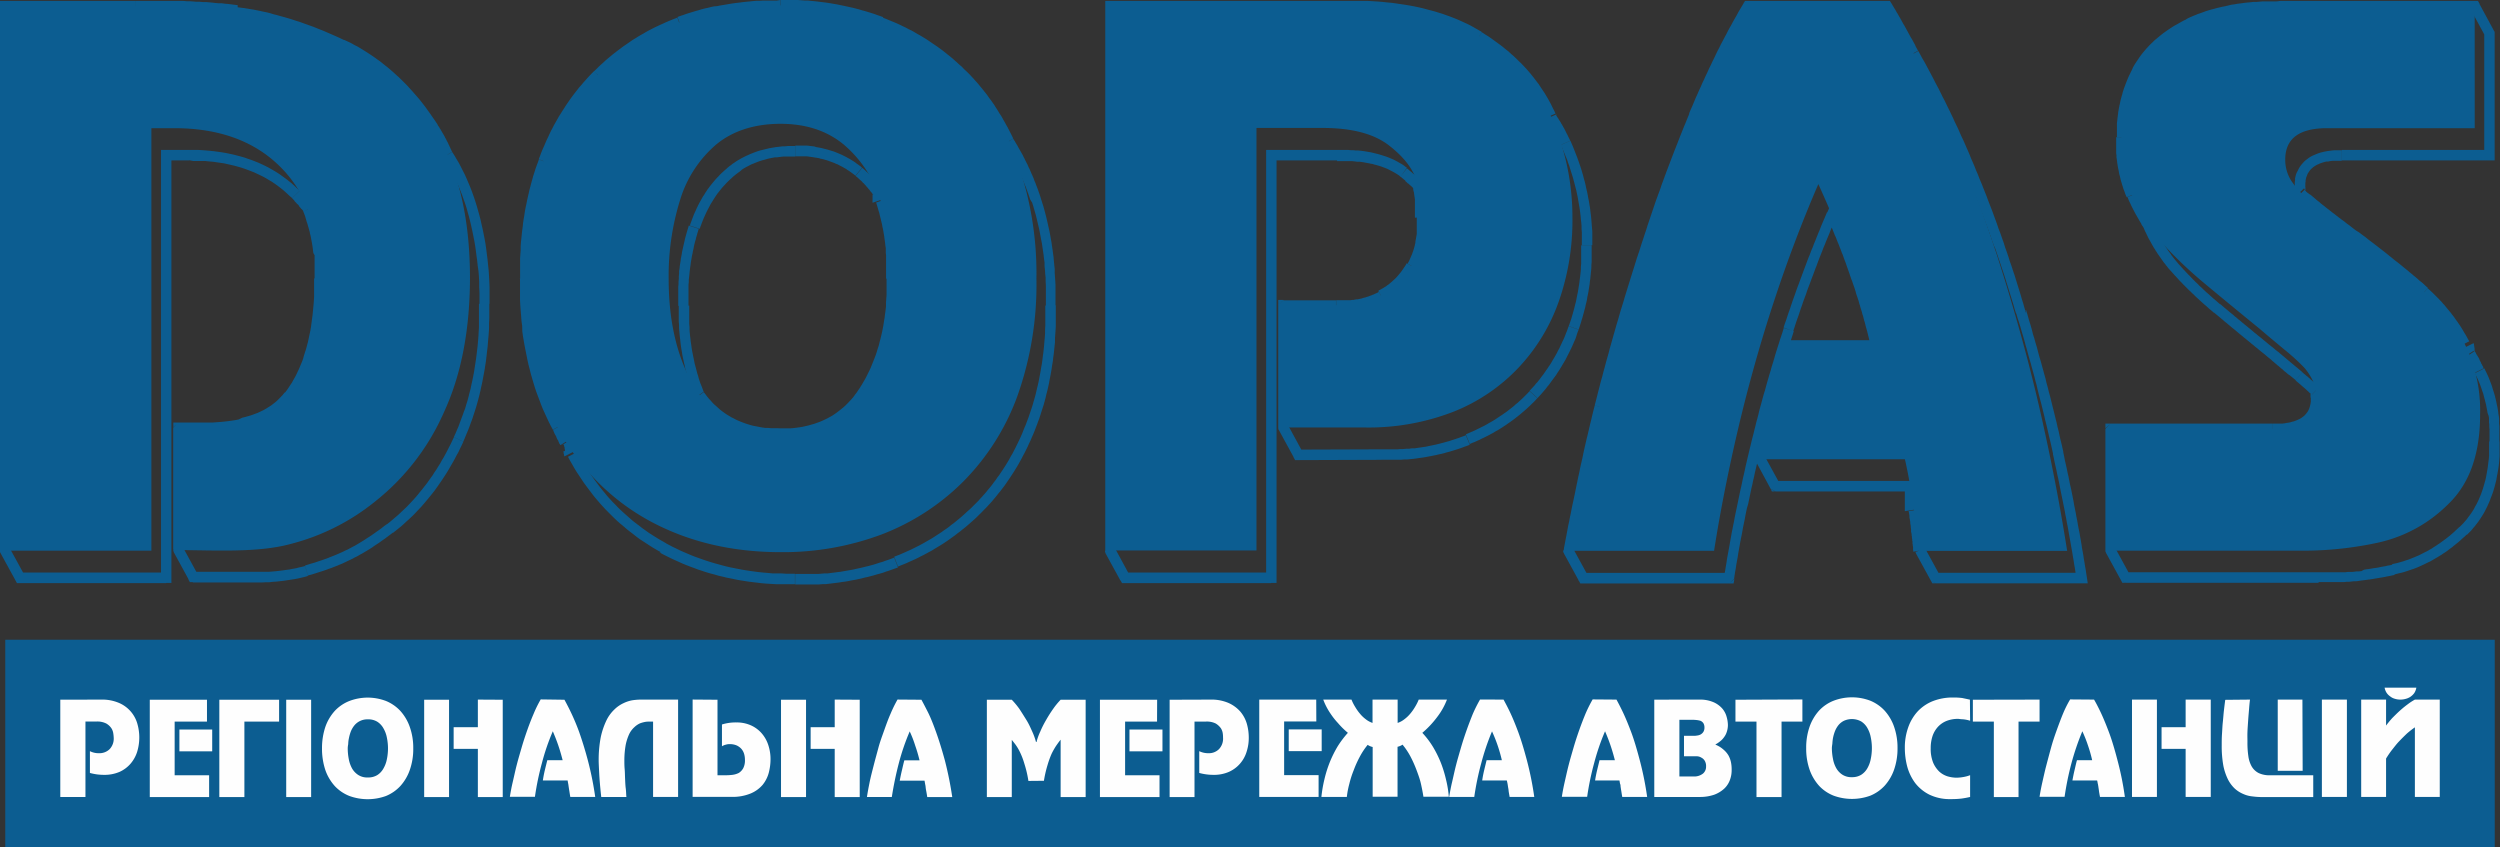 <svg xmlns="http://www.w3.org/2000/svg" viewBox="0 0 526.62 178.44"><rect x="0" y="0" width="526.62" height="178.44" fill="#333333" stroke="none"/><defs><style>.cls-1,.cls-3{fill:#0c5d91;}.cls-1{fill-rule:evenodd;}.cls-2{fill:#fefefe;}</style></defs><title>Asset 2</title><g id="Layer_2" data-name="Layer 2"><g id="Layer_1-2" data-name="Layer 1"><g id="Слой_1"><g id="_1755035822992" data-name=" 1755035822992"><polygon class="cls-1" points="1.11 178.44 525.51 178.44 525.51 134.76 1.11 134.76 1.11 178.44"/><path class="cls-2" d="M21.29,147.37a9,9,0,0,1,3.8.71,6.78,6.78,0,0,1,3.85,4.4,10.42,10.42,0,0,1-.05,5.89,7.09,7.09,0,0,1-1.39,2.5,6.67,6.67,0,0,1-2.33,1.73,8,8,0,0,1-3.29.62,10.93,10.93,0,0,1-2.94-.4v-4.59a4,4,0,0,0,1.89.43,3.06,3.06,0,0,0,2.27-.86,3.22,3.22,0,0,0,.85-2.46,7,7,0,0,0-.08-.8,2.76,2.76,0,0,0-.4-1.13,3.34,3.34,0,0,0-1.08-1,4.13,4.13,0,0,0-2.07-.42H18v15.9H12.7v-20.5ZM43.6,152H36.79v11.31h7.26v4.59H31.55v-20.5H43.6Zm1.1,6.26H37.79v-4.59H44.7Zm1.5-10.86H58.79V152H51.48v15.9H46.2Zm19.34,0v20.5H60.29v-20.5Zm2.29,10.24a14.09,14.09,0,0,1,.71-4.54,9.87,9.87,0,0,1,2-3.37,8.42,8.42,0,0,1,3.06-2.07,10.82,10.82,0,0,1,7.71,0,8.57,8.57,0,0,1,3,2.07,9.85,9.85,0,0,1,2,3.37,13.06,13.06,0,0,1,.74,4.54,13.23,13.23,0,0,1-.74,4.59,9.85,9.85,0,0,1-2,3.37,8.57,8.57,0,0,1-3,2.07,11.27,11.27,0,0,1-7.71,0,8.42,8.42,0,0,1-3.06-2.07,9.87,9.87,0,0,1-2-3.37A14.27,14.27,0,0,1,67.83,157.61Zm5.42,0a11.86,11.86,0,0,0,.22,2.26,6.44,6.44,0,0,0,.71,2,4,4,0,0,0,1.31,1.36,3.45,3.45,0,0,0,2,.51,3.6,3.6,0,0,0,2-.51,3.86,3.86,0,0,0,1.27-1.36,6.23,6.23,0,0,0,.74-2,11.12,11.12,0,0,0,0-4.5,6.23,6.23,0,0,0-.74-2,3.86,3.86,0,0,0-1.27-1.36,3.6,3.6,0,0,0-2-.51,3.53,3.53,0,0,0-2.86,1.3,5,5,0,0,0-.74,1.28,8.85,8.85,0,0,0-.39,1.39,6.34,6.34,0,0,0-.15,1.25C73.28,157.12,73.25,157.41,73.25,157.61Zm21.34-10.24v20.5H89.35v-20.5Zm11.31,0v20.5h-5.24V157.75h-5.1v-4.57h5.1v-5.81Zm13,0c.34.63.8,1.48,1.34,2.61A45.63,45.63,0,0,1,122,154.2c.6,1.71,1.22,3.66,1.82,5.93a67.17,67.17,0,0,1,1.56,7.74h-5.25c-.11-.63-.17-1.08-.22-1.36s-.09-.57-.12-.77-.05-.37-.08-.54-.09-.45-.14-.79h-5.22c.11-.77.25-1.47.42-2.18s.34-1.39.52-2.1h3.23c-.26-1-.54-2-.91-3.09s-.77-2.07-1.16-3a46.12,46.12,0,0,0-2.3,6.72,58.41,58.41,0,0,0-1.47,7.09H107.4c.15-.94.34-2,.6-3.09s.51-2.3.82-3.52.68-2.46,1.05-3.74.77-2.49,1.19-3.68.88-2.38,1.36-3.49a25.07,25.07,0,0,1,1.48-3ZM137,152c-.26,0-.6,0-1,.05a6.92,6.92,0,0,0-1.16.31,4.15,4.15,0,0,0-1.19.8,4.73,4.73,0,0,0-1.08,1.41,10.16,10.16,0,0,0-.76,2.3,18.65,18.65,0,0,0-.29,3.35c0,.51,0,1.1.06,1.75s.06,1.34.09,2,.05,1.38.14,2.07.08,1.27.14,1.84h-5.3c-.23-2.1-.37-3.77-.43-5s-.11-2.13-.11-2.72a25,25,0,0,1,.45-4.93,16,16,0,0,1,1.19-3.49,8,8,0,0,1,1.65-2.27,6.84,6.84,0,0,1,1.9-1.33,7.31,7.31,0,0,1,1.9-.63,13.27,13.27,0,0,1,1.64-.14h8v20.5h-5.27V152Zm14.14-4.6v15.91h1.59a13.22,13.22,0,0,0,1.56-.09,4.12,4.12,0,0,0,1.33-.4,2.7,2.7,0,0,0,.94-1,3.52,3.52,0,0,0,.36-1.76,4.41,4.41,0,0,0-.17-1.24,2.88,2.88,0,0,0-.56-1.05,3.09,3.09,0,0,0-1-.74,3.58,3.58,0,0,0-1.41-.28,2.62,2.62,0,0,0-.88.11,2.81,2.81,0,0,0-.82.34v-4.59a9.64,9.64,0,0,1,3-.43,7.31,7.31,0,0,1,3,.57,6.59,6.59,0,0,1,2.27,1.61,7.14,7.14,0,0,1,1.45,2.47,9.43,9.43,0,0,1,.51,3.18,11.46,11.46,0,0,1-.37,2.77,6.88,6.88,0,0,1-1.28,2.53,6.72,6.72,0,0,1-2.55,1.84,9.9,9.9,0,0,1-4,.71H145.9v-20.5Zm18.65,0v20.5h-5.27v-20.5Zm11.31,0v20.5h-5.27V157.75h-5.07v-4.57h5.07v-5.81Zm13,0c.34.63.79,1.48,1.36,2.61s1.13,2.55,1.73,4.22,1.22,3.66,1.84,5.93a74.22,74.22,0,0,1,1.56,7.74h-5.27c-.09-.63-.17-1.08-.23-1.36s-.09-.57-.11-.77a3.38,3.38,0,0,0-.09-.54l-.14-.79h-5.22c.14-.77.29-1.47.46-2.18s.31-1.39.51-2.1h3.2a31.76,31.76,0,0,0-.91-3.09,23.43,23.43,0,0,0-1.16-3,47.34,47.34,0,0,0-2.3,6.72c-.62,2.38-1.1,4.73-1.47,7.09h-5.24c.14-.94.34-2,.56-3.09s.54-2.3.85-3.52.66-2.46,1-3.74.8-2.49,1.22-3.68.85-2.38,1.34-3.49a28.58,28.58,0,0,1,1.47-3Zm22.53,17.1a23,23,0,0,0-.85-3.63,15.07,15.07,0,0,0-1-2.58,10,10,0,0,0-1-1.62l-.65-.82v12.05h-5.25v-20.5h5.25a17.27,17.27,0,0,1,1.58,1.9c.51.77,1,1.56,1.51,2.38s.87,1.65,1.24,2.47a13.22,13.22,0,0,1,.77,2.15h.11a11.6,11.6,0,0,1,.77-2.15,21.12,21.12,0,0,1,1.24-2.47,28.09,28.09,0,0,1,1.51-2.38,15.73,15.73,0,0,1,1.56-1.9h5.27v20.5h-5.27V155.82c-.29.34-.57.74-.91,1.22a15.28,15.28,0,0,0-1,1.76,19.67,19.67,0,0,0-.87,2.43,24.48,24.48,0,0,0-.74,3.24Zm27.1-12.5H237v11.31h7.25v4.59H231.7v-20.5h12.05Zm1.14,6.26h-6.95v-4.59h6.95ZM255,147.37a9,9,0,0,1,3.79.71,7.2,7.2,0,0,1,2.5,1.84,6.94,6.94,0,0,1,1.36,2.56,10.67,10.67,0,0,1,.4,2.89,9.37,9.37,0,0,1-.46,3,6.79,6.79,0,0,1-1.39,2.5,6.66,6.66,0,0,1-2.35,1.73,7.82,7.82,0,0,1-3.29.62,11.26,11.26,0,0,1-2.94-.4v-4.59a4.17,4.17,0,0,0,1.89.43,3,3,0,0,0,2.27-.86,3.22,3.22,0,0,0,.85-2.46,5.52,5.52,0,0,0-.05-.8,2.76,2.76,0,0,0-.4-1.13,3.8,3.8,0,0,0-1.08-1A4.21,4.21,0,0,0,254,152h-2.38v15.9h-5.24v-20.5Zm22.28,4.6h-6.78v11.31h7.26v4.59h-12.5v-20.5h12Zm1.13,6.26h-6.94v-4.59h6.94Zm16-10.86v4.91a4.56,4.56,0,0,0,1.42-.77,7,7,0,0,0,1.25-1.19,10.08,10.08,0,0,0,1-1.42,10,10,0,0,0,.77-1.53h5.95a14.6,14.6,0,0,1-2.1,3.72,20,20,0,0,1-3.09,3.28,18,18,0,0,1,2.27,3,23.26,23.26,0,0,1,1.67,3.4,25.53,25.53,0,0,1,1.08,3.57,22,22,0,0,1,.56,3.49h-5.35c-.12-.8-.29-1.67-.51-2.67s-.57-1.95-.94-2.94-.82-2-1.3-2.9a14.26,14.26,0,0,0-1.65-2.46,3.08,3.08,0,0,1-1.05.45v10.52h-5.24V157.35a2.77,2.77,0,0,1-1.05-.45,14.82,14.82,0,0,0-1.64,2.46,22.19,22.19,0,0,0-1.31,2.9,20.44,20.44,0,0,0-.93,2.91,17.51,17.51,0,0,0-.51,2.7h-5.36a28,28,0,0,1,.65-3.77,25.15,25.15,0,0,1,1.14-3.6,24,24,0,0,1,1.64-3.29,20.35,20.35,0,0,1,2.15-2.84,17,17,0,0,1-2.09-2.06,14.9,14.9,0,0,1-1.51-1.9,13.72,13.72,0,0,1-1-1.68,12.76,12.76,0,0,1-.59-1.36h5.95a9.14,9.14,0,0,0,.77,1.53,10.08,10.08,0,0,0,1,1.42,7,7,0,0,0,1.24,1.19,4.67,4.67,0,0,0,1.42.77v-4.91Zm22.31,0c.34.63.8,1.48,1.34,2.61s1.13,2.55,1.75,4.22,1.22,3.66,1.82,5.93a67.17,67.17,0,0,1,1.56,7.74H318c-.11-.63-.2-1.08-.22-1.36s-.09-.57-.12-.77-.05-.37-.08-.54-.09-.45-.17-.79h-5.19c.11-.77.25-1.47.42-2.18s.34-1.39.51-2.1h3.21a31.34,31.34,0,0,0-2.07-6.07,50,50,0,0,0-2.27,6.72,58.41,58.41,0,0,0-1.47,7.09h-5.28c.15-.94.34-2,.6-3.09s.51-2.3.82-3.52.68-2.46,1.05-3.74.77-2.49,1.19-3.68.88-2.38,1.33-3.49a30.51,30.51,0,0,1,1.51-3Zm23.79,0c.34.63.79,1.48,1.33,2.61s1.13,2.55,1.76,4.22,1.21,3.66,1.81,5.93a67.17,67.17,0,0,1,1.56,7.74h-5.25c-.11-.63-.17-1.08-.22-1.36s-.09-.57-.12-.77,0-.37-.08-.54-.09-.45-.17-.79H336c.12-.77.26-1.47.43-2.18s.34-1.39.51-2.1h3.23c-.26-1-.54-2-.91-3.09s-.76-2.07-1.16-3a47.34,47.34,0,0,0-2.3,6.72,58.41,58.41,0,0,0-1.47,7.09H329c.14-.94.34-2,.59-3.09s.51-2.3.82-3.52.68-2.46,1.05-3.74.77-2.49,1.19-3.68.88-2.38,1.34-3.49a28.47,28.47,0,0,1,1.5-3Zm17.49,0a7.07,7.07,0,0,1,3,.57,5.29,5.29,0,0,1,1.81,1.33,4.5,4.5,0,0,1,.91,1.76,6.5,6.5,0,0,1,.26,1.67,4.64,4.64,0,0,1-.23,1.45,3.65,3.65,0,0,1-.6,1.16,4,4,0,0,1-.85.88,6.26,6.26,0,0,1-.93.62v.06a5.55,5.55,0,0,1,1.64,1,4.86,4.86,0,0,1,1.08,1.25,5.09,5.09,0,0,1,.54,1.47,7.59,7.59,0,0,1,.14,1.59,5.9,5.9,0,0,1-.37,2.13,4.72,4.72,0,0,1-1.19,1.81,6.42,6.42,0,0,1-2.1,1.28,9.24,9.24,0,0,1-3.11.48h-9.53v-20.5ZM354.73,155h1.93c.25,0,.53,0,.82-.06a2,2,0,0,0,.76-.23,1.64,1.64,0,0,0,.57-.54,1.68,1.68,0,0,0,.23-.9,1.79,1.79,0,0,0-.23-.94,1.48,1.48,0,0,0-.57-.48,4.26,4.26,0,0,0-.82-.17,9.07,9.07,0,0,0-.91-.06h-2.75v11.94h2.9a3,3,0,0,0,2.06-.6,1.87,1.87,0,0,0,.66-1.5,2.14,2.14,0,0,0-.29-1.22,1.71,1.71,0,0,0-.71-.65,1.87,1.87,0,0,0-.9-.28c-.31,0-.63,0-.88,0h-1.87Zm24.94-7.66V152h-4.39v15.9H370V152h-4.43v-4.6Zm.8,10.24a13.3,13.3,0,0,1,.73-4.54,10,10,0,0,1,2-3.37,8.42,8.42,0,0,1,3.06-2.07,10.82,10.82,0,0,1,7.71,0,8.57,8.57,0,0,1,3,2.07,9.87,9.87,0,0,1,2,3.37,13.3,13.3,0,0,1,.74,4.54,13.47,13.47,0,0,1-.74,4.59,9.87,9.87,0,0,1-2,3.37,8.57,8.57,0,0,1-3,2.07,11.27,11.27,0,0,1-7.71,0,8.42,8.42,0,0,1-3.06-2.07,10,10,0,0,1-2-3.37A13.48,13.48,0,0,1,380.47,157.61Zm5.41,0a11.86,11.86,0,0,0,.23,2.26,6.19,6.19,0,0,0,.71,2,3.94,3.94,0,0,0,1.3,1.36,3.53,3.53,0,0,0,2,.51,3.59,3.59,0,0,0,1.95-.51,3.89,3.89,0,0,0,1.28-1.36,6.21,6.21,0,0,0,.73-2,11.12,11.12,0,0,0,0-4.5,6.21,6.21,0,0,0-.73-2,3.89,3.89,0,0,0-1.28-1.36,4.05,4.05,0,0,0-3.66-.14,3.51,3.51,0,0,0-1.16.93,5,5,0,0,0-.73,1.28,8.93,8.93,0,0,0-.4,1.39,9.75,9.75,0,0,0-.14,1.25C385.91,157.12,385.88,157.41,385.88,157.61ZM415,151.82a7.51,7.51,0,0,0-1.56-.31c-.45,0-.76-.08-.93-.08a6.53,6.53,0,0,0-2.44.42,5,5,0,0,0-1.84,1.25,5.52,5.52,0,0,0-1.14,1.93,8,8,0,0,0-.39,2.55,7.81,7.81,0,0,0,.51,3.06,5.78,5.78,0,0,0,1.3,1.9,4.62,4.62,0,0,0,1.76,1,6.87,6.87,0,0,0,1.81.28,8.5,8.5,0,0,0,1.48-.14,7.25,7.25,0,0,0,1.44-.39v4.59c-.59.14-1.19.25-1.84.34a18.43,18.43,0,0,1-2.21.11,9.87,9.87,0,0,1-4.51-.93,8.74,8.74,0,0,1-3-2.44,10.5,10.5,0,0,1-1.68-3.46,15.43,15.43,0,0,1-.51-3.91,12.56,12.56,0,0,1,.71-4.37,9.72,9.72,0,0,1,2-3.37,8.87,8.87,0,0,1,3.24-2.18,11.38,11.38,0,0,1,4.28-.74,13.75,13.75,0,0,1,1.89.11l1.59.34Zm14.63-4.45V152H425.2v15.9H420V152h-4.42v-4.6Zm11.48,0c.37.63.82,1.48,1.36,2.61s1.13,2.55,1.76,4.22,1.22,3.66,1.81,5.93a63.16,63.16,0,0,1,1.56,7.74h-5.24c-.12-.63-.2-1.08-.23-1.36s-.09-.57-.11-.77l-.09-.54c-.06-.17-.08-.45-.17-.79h-5.21c.14-.77.28-1.47.45-2.18s.31-1.39.51-2.1h3.2a28.76,28.76,0,0,0-.88-3.09,26.8,26.8,0,0,0-1.19-3,54.58,54.58,0,0,0-2.29,6.72,62.37,62.37,0,0,0-1.45,7.09h-5.27c.14-.94.34-2,.59-3.09s.51-2.3.83-3.52.65-2.46,1-3.74.76-2.49,1.19-3.68.87-2.38,1.33-3.49a23.62,23.62,0,0,1,1.5-3Zm13.24,0v20.5h-5.25v-20.5Zm11.34,0v20.5H460.4V157.75h-5.07v-4.57h5.07v-5.81Zm8.27,0c-.08.57-.14,1.22-.2,2s-.14,1.58-.19,2.38-.12,1.64-.15,2.44,0,1.47,0,2.09a19.23,19.23,0,0,0,.19,3,6.08,6.08,0,0,0,.71,2.18,3.6,3.6,0,0,0,1.48,1.39,5.31,5.31,0,0,0,2.38.46h9.1v4.59H476.36a15.61,15.61,0,0,1-1.9-.14,6,6,0,0,1-1.92-.51,6.21,6.21,0,0,1-1.76-1.11,7,7,0,0,1-1.45-1.93,11.67,11.67,0,0,1-1-3A23.3,23.3,0,0,1,468,157c0-.76,0-1.55.06-2.41s.08-1.64.17-2.46.14-1.65.23-2.44.19-1.56.28-2.27Zm11.09,15h-5.25v-15H485Zm9.32-15v20.5h-5.27v-20.5Zm8.25,0v5.47a20.81,20.81,0,0,1,1.33-1.61c.54-.54,1.08-1.08,1.65-1.59s1.1-.93,1.64-1.33a12,12,0,0,1,1.45-.94h5.24v20.5h-5.24V153.21a20.55,20.55,0,0,0-1.68,1.31c-.56.54-1.1,1.07-1.67,1.67s-1,1.19-1.5,1.81a19.08,19.08,0,0,0-1.22,1.79v8.08h-5.24v-20.5Zm6.38-2.52a3,3,0,0,1-.45,1.16,3.39,3.39,0,0,1-.85.8,3.44,3.44,0,0,1-1,.42,4.45,4.45,0,0,1-1,.14,3.87,3.87,0,0,1-1.22-.17,2.72,2.72,0,0,1-1-.51,2.75,2.75,0,0,1-.77-.79,3,3,0,0,1-.4-1.05Z"/></g><g id="_1755035823888" data-name=" 1755035823888"><path class="cls-3" d="M28.49,2.41H1.11V.2H28.49Zm21.57-.88L49.8,3.71h0l-.65-.08-.68-.09-.65,0-.65-.09-.68-.06-.65-.08-.66-.06-.68-.05-.65-.06L43.17,3l-.65,0-.68-.06-.65-.06-.65,0-.68,0-.66-.06-.68,0-.65,0-.68-.05-.65,0-.68,0-.65,0h-.68l-.68,0-.66,0h-.68l-.65,0h-.68l-.68,0h-2V.2h1.36l.68,0h1.36l.68,0h.68l.68,0,.68,0,.65,0,.68,0,.68,0,.68,0,.68,0,.68,0,.66.06.68,0,.68.05.68.06.65,0,.68.06.68,0,.68.06.65.06.68.08.68.06.65,0,.69.09.68.06.65.08.68.09.65.08ZM72.48,8.39l-.93,2h0L70.84,10l-.71-.31-.71-.31-.68-.31L68,8.79l-.71-.29-.68-.28-.71-.28-.68-.26-.68-.25-.71-.26-.68-.25-.68-.23-.68-.23-.68-.22L60.46,6l-.68-.23-.68-.2-.68-.17-.68-.2-.68-.17-.65-.14-.68-.17-.65-.14-.68-.14-.66-.14-.65-.12-.68-.11L51.76,4l-.65-.12-.65-.08-.66-.09.26-2.18.68.09.68.08.68.11.68.12.71.11.68.14.68.14.68.15.71.14.68.17L57.6,3l.71.17.68.2.71.19.71.2.68.2.71.23.7.23.71.22.71.26.71.25.71.26.71.25.71.29.7.28.71.28.71.31.74.32.71.31.71.31.73.34.71.34ZM92.15,26.25l-1.87,1.19h0l-.45-.74L89.32,26l-.48-.7-.51-.71-.48-.68-.54-.66-.51-.65-.54-.65-.51-.62-.54-.63-.57-.59-.54-.6-.56-.56L83,18.37l-.57-.57-.59-.54-.6-.51-.59-.51-.6-.51-.62-.48-.6-.48-.62-.46-.65-.45-.63-.45L76.25,13l-.65-.39-.65-.4-.68-.4-.65-.37-.68-.36-.68-.35-.71-.34.93-2,.74.34L74,9.1l.7.4.71.36.71.43.68.42.68.43.68.45.68.46.66.48.68.48.62.51.65.51.62.51.63.54.62.57.63.56.59.57.6.6.59.59.57.63.59.65.54.62.57.65.57.68.53.68.54.71.51.71.51.71.51.74.51.73.51.77Zm2.92,5.44-1.84,1.19-.08-.14-.06-.17L93,32.4l-.08-.2L92.83,32l-.08-.17-.09-.17-.08-.17-.09-.17-.08-.17L92.32,31l-.08-.17-.09-.17-.08-.17L92,30.33l-.08-.17L91.81,30l-.08-.17-.11-.17-.09-.17-.08-.17-.09-.14L91.25,29l-.09-.17-.08-.15L91,28.54l-.11-.17-.09-.14-.11-.17-.08-.14-.12-.17-.08-.14-.12-.17,1.87-1.19.09.17.11.17.12.14.08.17.11.17.12.17.08.17.12.17.08.17.11.17.09.17.11.17.09.17.11.17.09.17.08.2.12.17.08.17.09.17.08.17.11.2.09.17.08.17.09.2.08.17.09.17.08.2.09.17.08.19.09.17.08.2.09.17Zm-1.84,1.19,0-.05,0-.09Zm.17.26-.17-.26,1.84-1.19.17.26h0ZM95.24,32h0l0,0ZM103.18,64H101l0-1.19V61.65l-.06-1.16,0-1.13-.06-1.14-.09-1.13L100.63,56l-.11-1.07-.15-1.08-.14-1.08-.14-1-.17-1-.2-1-.2-1-.22-1-.23-1-.23-.94-.28-1-.25-.91L98,42.94l-.31-.87-.31-.88-.34-.88-.34-.85-.37-.85L96,37.79l-.4-.83-.42-.79-.4-.77-.45-.76-.45-.77-.46-.73L95.24,32l.51.79.46.79.48.8.42.82.43.85.43.85.39.88.37.88.37.88.34.9.34.94.31.93.31,1,.29,1,.28,1,.26,1,.22,1,.23,1,.2,1,.2,1,.19,1.07.15,1.08.14,1.11.14,1.1.11,1.14.12,1.13.08,1.13.06,1.19.05,1.17,0,1.19,0,1.22V64ZM97.6,93l-2-.93h0l.34-.74.31-.74.32-.73.28-.77.28-.76.29-.77.28-.79L98,86l.22-.79.26-.82.22-.82.2-.83.23-.85.17-.85.2-.88.17-.85.17-.9.14-.88.14-.91.14-.91.12-.9.11-.94.11-.93.09-1,.08-1,.06-1,.06-1,0-1,0-1,0-1,0-1V64h2.18v2.1l0,1-.05,1,0,1-.06,1-.08,1-.09,1-.08,1-.12,1-.11.93-.11,1-.15.93-.14.94-.17.9-.17.91-.17.91-.2.88-.19.9-.2.85-.23.88-.23.85-.25.85-.26.83-.28.85-.26.79-.31.82-.28.79-.31.8-.34.79-.31.77L97.6,93Zm-2-.93h0l0-.06ZM82.8,112.22l-1.36-1.73h0l.54-.42.54-.45.54-.46.53-.45.51-.45.51-.49.51-.48.51-.48.49-.51.48-.51.48-.51.48-.54.46-.54.45-.57.45-.53.46-.6.45-.57.43-.59.42-.6.43-.59.39-.63.43-.62.39-.65.4-.62.37-.69.4-.65.37-.68.36-.68.34-.68.37-.71.34-.71.34-.73,2,.93-.34.74-.37.74-.34.73-.4.71-.37.71-.39.71-.4.68-.4.71-.39.65-.43.68-.43.65-.42.63-.45.65-.43.62-.45.63-.46.59-.48.6-.48.59-.48.57-.48.57-.49.56-.51.54-.51.54-.51.54-.53.51-.54.51-.54.48-.54.51-.54.48-.57.46-.56.45-.57.45Zm-17.94,9-.6-2.1h0l.65-.2.63-.2.62-.17.6-.2.59-.2.57-.19.57-.2.56-.2.54-.23.54-.2.54-.22.54-.23.51-.23.51-.22.51-.26.51-.22.48-.26.51-.28.51-.26.48-.28.51-.31.48-.29.51-.31.51-.34.49-.31.51-.34.53-.37.52-.37.53-.37.54-.39.54-.43.54-.4,1.36,1.73-.57.43-.56.42-.57.43-.54.37-.54.39-.54.37-.54.34-.51.37-.53.34-.51.31-.54.32-.51.31-.54.28-.51.31-.54.26-.51.28-.54.26-.54.25-.54.26-.53.25-.57.23-.54.23-.57.22-.59.23-.57.2-.59.22-.6.2-.62.2-.63.2-.62.2-.65.2-.68.17Zm-25.15.85,1.93-1.05-1-.57h2.89l.76,0h.74l.77,0h1.53l.76,0H52l.76,0,.77,0,.79,0,.74,0,.76,0,.77,0,.74-.06.73-.06.74-.08.71-.09.74-.11.68-.08.71-.15.68-.11.65-.17.65-.14.65-.17.6,2.1-.68.19-.71.17-.74.17L62,122l-.73.11-.74.11-.77.12-.73.08-.77.09-.79.05-.77.09-.76,0-.8.05-.76,0-.8,0-.79,0H52l-.77,0H48.9l-.8,0H46.57l-.76,0H45l-.73,0H42.09l-.7,0h-.71Zm1,.56H40l-.32-.56Zm-2.16-7.31,3.12,5.7-1.93,1.05-3.11-5.7-.12-.54Zm-1.92,1-.12-.26v-.28Zm2.06-26.33v25.79H36.48V90.09L37.56,89Zm-2.18,0V89h1.08ZM60,82.74l1.73,1.34v0l-.51.6-.54.59-.54.54-.56.51-.57.49-.62.42-.6.43-.65.39-.65.34-.66.34-.68.29-.68.28-.71.25L53,89.8l-.74.2-.76.17-.77.17-.77.14-.79.14-.82.12-.79.08-.86.09-.85,0L45,91l-.87.06-.91,0-.91,0-.91,0-.93,0H37.56V89h2.89l.91,0h.9l.88,0,.88,0,.85,0,.82-.06.83-.06.79-.08.79-.09.77-.11.74-.11.7-.14L51,88l.68-.17.68-.19.66-.2.62-.23.62-.23.6-.28.59-.28.57-.32.54-.34.54-.34.51-.39.51-.4.48-.45.45-.46.49-.51.42-.54Zm1.73,1.34v0h0Zm4.56-25.4h2.22v1l0,1,0,1-.06,1-.06,1,0,.93-.09.94-.11.93-.11.91-.12.91-.14.85-.14.88-.17.85-.17.82-.2.82-.2.79-.22.8-.23.76-.23.77-.25.74-.29.73-.28.71-.28.71-.32.68-.34.65L64,80.5l-.34.66-.36.59-.37.62-.4.6-.42.57-.43.54L60,82.74l.4-.51.37-.54.34-.53.37-.54.31-.57.34-.59.31-.6.28-.6.31-.65.26-.65.28-.65.26-.68L64,75l.23-.74.23-.71.2-.73.2-.77.17-.79.17-.8.17-.79.14-.82.11-.85.11-.85.12-.88.08-.88.09-.91.08-.91.06-1,0-.93,0-1,0-1v-1ZM64,44.67l1.78-1.27.12.23.17.39.17.43.14.39.14.43.14.42.14.43.12.45L67,47l.11.45.12.43.11.45.08.45.12.46.08.45.09.48.08.46.09.48.08.48.06.48.06.48,0,.49.06.48.06.51,0,.51.06.48,0,.51,0,.51,0,.51v.54l0,.51v1.08H66.27v-1l0-.51v-.49l0-.51,0-.48,0-.48,0-.48,0-.48,0-.49L66,53.29l-.06-.48-.05-.45-.06-.46-.08-.45L65.68,51l-.09-.45-.08-.45-.09-.43-.11-.42-.08-.43-.12-.42L65,48l-.12-.4-.11-.42-.14-.4-.12-.4L64.4,46l-.11-.4-.14-.37L64,44.82l-.17-.37Zm1.78-1.27.09.08,0,.15Zm-4.25-1.65,1.56-1.53v0l.09.11.11.08.08.09.09.11.08.09.09.08.08.12.12.08.08.11.09.09.08.08.09.12.08.08.09.12.08.08.09.11.08.09.09.11.08.09.06.11.09.09.08.11.09.11.08.09.09.11,0,.09.09.11.08.11.09.09,0,.11.09.12.08.11L64,44.67l-.09-.11,0-.08-.09-.09-.06-.11-.08-.09-.06-.08L63.47,44l-.06-.08-.08-.09-.09-.11-.06-.08-.08-.09L63,43.46l0-.12-.09-.08-.08-.09-.06-.08L62.65,43l-.09-.08-.08-.09-.06-.08-.09-.09-.08-.08-.09-.09-.08-.08L62,42.26l-.05-.08-.09-.09L61.77,42l-.09-.09-.08-.08-.09-.09Zm-21.68-8V31.58h0l.9,0h.91l.88.05.85.06.88.08.85.09.82.11.82.12.83.14.82.17.79.17.77.2.76.2.77.22.73.26.74.25.74.29.71.28.68.31.71.34.68.34.65.37.65.37.65.4.63.42.59.43.62.45.57.45.6.48.56.51.54.52.54.53-1.56,1.53L61,41.27l-.51-.48L60,40.34l-.54-.46-.54-.42-.53-.4-.57-.4-.57-.39-.59-.34-.6-.37-.62-.34-.63-.31-.62-.29-.65-.31-.65-.25-.68-.26-.68-.25-.68-.23-.71-.2-.71-.2-.74-.17-.74-.17-.76-.17-.77-.11-.76-.11-.8-.12L44,34l-.82-.09-.82,0-.82,0-.85,0ZM35,31.58h4.85v2.21H35L33.9,32.68Zm-1.08,1.1v-1.1H35Zm0,89v-89h2.19v89L35,122.83Zm2.19,0v1.11H35ZM4.22,120.61H35v2.22H4.22l-1-.57Zm0,2.22H3.57l-.31-.57Zm-2.15-7.32,3.12,5.7-1.93,1.05-3.12-5.7L0,116Zm-1.93,1L0,116.31V116ZM2.21,1.3V116H0V1.3L1.11.2ZM0,1.3V.2H1.11ZM148.22,82.52l-1.78,1.27-.12-.22-.22-.51-.2-.52-.2-.53-.2-.54-.17-.51-.2-.57-.17-.54-.17-.54-.14-.56-.14-.57-.17-.57-.11-.59-.14-.57-.12-.59-.14-.6-.11-.6-.09-.59-.11-.6-.09-.62-.08-.62-.06-.63-.08-.62-.06-.65-.06-.63-.05-.65,0-.65-.06-.65,0-.68,0-.65v-.68l0-.68v-.69h2.21v1.31l0,.65,0,.65,0,.65,0,.63.06.62,0,.63.05.62.06.62.08.6.06.59.09.6.08.59.09.57.11.6.11.56.12.57.11.54.11.57.14.53.15.54.14.54.14.54.17.51.14.54.17.51.17.51.2.48.2.51.17.48.2.48Zm-1.78,1.27-.06-.11-.06-.11Zm18,6.44v2.21h-.74l-.71,0-.7-.06-.69,0-.7-.06-.66-.09-.68-.11-.65-.14-.65-.14-.62-.14-.63-.2-.62-.17-.6-.23-.59-.23-.57-.25-.59-.26-.54-.28-.57-.28-.54-.32-.51-.34-.51-.34-.51-.36-.51-.4-.45-.4-.48-.39-.46-.46-.45-.45-.43-.46-.42-.48-.4-.51-.4-.51-.39-.51,1.78-1.27.37.48.34.45.37.46.4.42.37.43.39.39.43.37.4.37.42.37.45.34.43.31.45.31.48.29.46.28.51.25.48.26.51.23.51.22.54.2.54.2.54.17.56.17.57.14.6.11.59.12.6.11.62.09.62,0,.66.06.65,0,.65,0Zm16.75-8.68L183,82.74h0l-.36.6-.4.57-.43.56-.42.54-.45.51-.46.51-.45.48-.48.46-.49.45-.51.43-.53.42-.51.37L177,89l-.57.34-.57.34-.56.31-.6.28-.62.29-.6.25-.65.23-.62.22-.66.2-.65.17-.68.17-.68.14-.71.12-.71.11-.7.09-.74,0-.74.06-.74,0h-.76V90.23h.71l.68,0,.68,0,.68-.06.65-.08.65-.09.63-.11.62-.14.6-.14.59-.17.6-.17.56-.2.57-.2.54-.23.54-.25.54-.26.51-.28.51-.28.48-.32.48-.34.45-.34.46-.37.45-.36.45-.4.43-.43.4-.42.42-.45.4-.46.37-.51.37-.48.36-.54.37-.54Zm5.67-22.87H189v.88l0,.9,0,.88,0,.88-.06.85-.06.85-.08.85-.09.85-.11.82-.11.83-.12.79-.14.79-.14.8-.14.76-.17.77-.2.76-.17.74-.23.74-.2.73-.22.71-.26.71-.25.71L186,77l-.28.65-.28.68-.32.65-.31.66-.31.65-.34.62-.37.62-.34.63-.4.59-1.84-1.19.34-.54.34-.59.34-.57.31-.59.29-.6.31-.62.28-.6.26-.65.25-.62.26-.66.25-.65.23-.68.2-.68.23-.68.17-.71.19-.71.17-.7.17-.74.15-.74.14-.76.11-.74.14-.79.09-.77.11-.79.09-.8,0-.82.06-.82.06-.82,0-.85,0-.85,0-.88v-.85Zm-2.35-16,2.07-.71h0l.17.48.14.49.14.48.14.48.15.48.11.51.14.48.11.51.12.49.11.51.09.51.11.51.08.51.09.51.08.51.09.51.08.54.06.54.09.51,0,.53.06.54.06.54,0,.54.06.54,0,.57,0,.53,0,.54,0,.57V57l0,.56v1.14h-2.21V57l0-.54,0-.53,0-.54,0-.54,0-.51,0-.54-.06-.51,0-.51,0-.54-.09-.51-.05-.51-.06-.48-.08-.51-.06-.51-.09-.48-.08-.51-.09-.49-.11-.48-.08-.48-.12-.48-.11-.48-.11-.46-.12-.48-.11-.48-.14-.45-.14-.46-.12-.45-.14-.46-.14-.45Zm-.54-1.61,1.76-1.31.14.26,0,0,0,.06,0,.06v0l0,.06,0,.09,0,.05,0,.06,0,.06v.05l0,.06,0,.06,0,.08,0,.06v0l0,.06,0,.06,0,.08,0,.06v.06l0,.05,0,.06,0,.08v.06l0,.06,0,0,0,.06v.09l0,.05,0,.06,0,.06V42l-2.07.71,0-.06,0-.08,0-.06v-.05l0-.06,0-.06v0l0-.06,0-.06,0,0V42l0-.06,0-.05v-.06l0-.06,0-.05,0-.06v-.06l0,0,0-.06,0-.06v0l0-.06,0-.06,0-.05v-.06l0-.06,0-.05,0-.06,0-.06v0l0-.06Zm1.76-1.31.08.12.06.14Zm-5.5-2.69,1.39-1.7h0l.17.11.14.14.14.12.14.11.14.14.12.12.14.14.14.11.14.14.14.14.15.12.11.14.14.14.11.11.15.15.14.14.11.14.14.14.12.14.11.14.14.15.12.14.11.14.14.14.11.14.12.14.11.17.11.15.12.14.11.17.11.14.12.14-1.76,1.31-.11-.15-.12-.14-.08-.14-.12-.14-.11-.11-.11-.15-.09-.14-.11-.14-.11-.11-.12-.14-.11-.15-.11-.11-.12-.14-.11-.12L182.3,39l-.12-.11-.11-.11-.11-.15-.15-.11-.11-.11-.11-.14-.12-.12-.14-.11-.11-.11-.14-.12-.12-.11-.11-.11-.14-.12-.11-.11-.15-.11-.14-.12-.11-.11Zm-12.7-4.17V30.67H168l.51,0,.51,0,.51,0,.51,0,.48.06.48.06.48.05L172,31l.48.08.48.09.45.11.46.12.45.11.45.14.46.14.45.14.43.17.42.17.43.18.42.19.4.2.4.2.42.23.4.22.37.23.39.23.37.25.37.29.37.25.37.28.34.29-1.39,1.7-.31-.26-.34-.25-.32-.23-.34-.25-.34-.2-.31-.23-.37-.2-.34-.2-.36-.19-.34-.17-.37-.2-.37-.14-.37-.17-.4-.15-.39-.14-.37-.14-.4-.14-.42-.11-.4-.12-.43-.08-.39-.12-.43-.08-.45-.06-.43-.08-.45-.06-.43-.06-.45-.05-.48,0-.46,0-.48,0h-1ZM154.69,37l-1.39-1.7h0l.34-.28.37-.26.34-.28.39-.25.37-.26.37-.23.4-.22.39-.23.4-.2.43-.22.39-.17.43-.2.42-.17.43-.17.45-.17.43-.15.45-.14.45-.11.46-.11.48-.12.45-.11.49-.09.48-.08.51-.09.48-.05.51-.06.48-.06.51,0,.54-.06h.51l.54,0h.51v2.21h-1l-.49,0-.48,0-.48,0-.45.05-.46.06-.45.06-.45,0-.46.09-.42.08-.43.09-.42.11-.4.12-.43.11-.39.11-.4.14-.4.15-.36.14-.4.17-.37.14-.37.17-.34.2-.37.17-.34.2-.34.19-.34.23L156,36l-.31.23-.34.25-.31.23-.31.25Zm-1.39-1.7h0l0,0Zm-5.9,12.9-2.1-.68h0l.17-.48.17-.46.17-.45.17-.45.17-.46.2-.45.2-.42.2-.46.2-.42.2-.4.22-.43.23-.39.23-.43.22-.39.26-.37.23-.4.25-.37.26-.39.28-.37.25-.34.29-.37.28-.34.28-.34.29-.34.31-.34.31-.31.31-.34.32-.32.31-.28.34-.31.34-.29.34-.31,1.39,1.7-.32.26-.28.28-.31.26-.28.28-.29.28-.28.29-.28.31-.26.28-.28.31-.26.32-.25.31-.26.34-.25.31-.23.34-.23.34-.22.34-.23.37-.23.37-.22.34-.2.37-.2.39-.2.37-.2.4-.2.4-.17.39-.19.4-.17.4-.17.42-.17.43-.15.42-.17.43-.14.45Zm-2.1-.68h0v0Zm-.22,16.89h-2.21v-.59l0-.57v-.59l0-.57v-.57l0-.56,0-.54.06-.57,0-.57.06-.53,0-.54.06-.54,0-.57.09-.51.05-.54.09-.54.08-.51.06-.53.11-.52.09-.51.08-.51.12-.51.11-.51.12-.51.11-.48.11-.51.12-.48.14-.48.14-.51.14-.46.14-.48.14-.48,2.1.68-.14.45-.14.46-.12.45-.14.45-.11.49-.14.45-.12.48-.11.46-.08.48-.12.48-.08.48-.12.51-.08.48-.09.51-.08.49-.06.51-.08.51-.06.51-.06.51-.05.54-.06.51-.06.53,0,.51-.06.54,0,.54,0,.54,0,.54,0,.57v.53l0,.57v1.13Zm73.3-25.14-2.07.77h0l-.11-.31-.11-.35-.15-.31-.14-.34-.11-.31-.14-.31-.15-.31-.11-.34-.14-.31-.14-.32-.14-.31-.15-.31-.14-.28-.14-.32-.14-.31-.17-.31-.14-.28-.14-.31-.17-.29-.15-.31-.17-.28-.14-.29-.17-.31-.17-.28-.14-.29-.17-.28-.17-.28-.17-.29-.17-.28-.17-.28-.17-.29-.17-.28,1.87-1.16.17.28.2.29.17.31.17.28.17.28.17.32.17.31.17.28.17.31.17.29.17.31.17.31.14.31.17.31.14.32.17.31.15.31.17.31.14.34.14.31.17.31.14.34.14.32.14.34.15.31.14.34.14.31.11.34.14.34.15.34.11.34.14.34Zm0,0h0l0-.06Zm4.14,25.14h-2.21V62.65l0-.85,0-.83,0-.85-.05-.82,0-.82-.09-.82-.05-.8-.09-.82,0-.79-.12-.8-.08-.76-.12-.8-.11-.76-.11-.77-.15-.76-.14-.74-.14-.76-.14-.74-.17-.71-.17-.74-.17-.71-.17-.73-.2-.71-.2-.68-.2-.71-.22-.68L217,42l-.23-.68-.22-.65-.26-.68,2.07-.77.26.68.25.71.23.68.22.71.23.74.23.71.2.73.2.74.19.74.17.73.17.74.17.77.17.76.15.77.14.79.14.77.11.79.12.79.11.82.11.8L222,55l.08.82.09.82,0,.83.06.85.06.82.05.88,0,.85,0,.85,0,.88v1.75Zm-4.11,25.12-2.07-.79h0l.26-.66.22-.65.23-.68.23-.68.22-.68.2-.71.2-.68.2-.71.17-.71.17-.73.17-.71.17-.74.14-.73.14-.74.14-.77.12-.73.14-.77.11-.76.09-.8.11-.76.09-.8.08-.79.06-.82.08-.8.06-.82,0-.82.05-.82,0-.85,0-.85,0-.85V64.37h2.21v1.76l0,.85,0,.88,0,.85-.05.85-.06.85-.06.85,0,.83-.09.82-.08.82-.09.82-.11.79-.09.8-.14.79-.11.8-.14.79-.14.77-.15.76-.14.77-.17.76-.17.74-.2.76-.17.74-.19.71-.2.74-.23.7-.23.71-.22.71-.23.71-.26.68-.25.71Zm-2.07-.79h0l.06-.09ZM206.7,108l-1.56-1.56h0l.46-.45.45-.45.43-.49.42-.45.43-.48.42-.48.4-.51.42-.49.4-.51.37-.51.4-.51.36-.54.4-.51.34-.53.37-.54.37-.57.34-.54.34-.56.34-.57.31-.6.34-.56.31-.6.31-.59.29-.6.31-.62.28-.6.29-.62.28-.65.25-.63.26-.65.28-.65.23-.65,2.07.79-.26.68-.25.65-.28.68-.29.65-.28.66-.31.65-.29.65-.31.62-.31.63-.34.62-.31.62-.34.6-.34.62-.34.57-.37.6-.37.59-.37.57-.37.56-.39.57-.37.54-.4.57-.42.54-.4.53-.43.51-.42.54-.43.51-.42.51-.46.51-.45.49-.45.48-.48.48-.46.48Zm-17.54,11.34-.8-2.07h0l.6-.23.59-.22.57-.26.59-.25.57-.26.57-.25.57-.29.56-.28.57-.28.54-.29.57-.31.53-.31.54-.31.54-.31.54-.34.51-.34.54-.34.51-.34.51-.37.51-.34.51-.37.48-.4.51-.37.48-.39.49-.4.48-.4.48-.42.48-.43.45-.42.49-.43.45-.42.45-.46L206.7,108l-.48.46-.48.48-.48.45-.49.43-.51.45-.48.42-.51.43-.51.4-.51.42-.54.4-.51.4-.54.39-.51.37-.53.37-.54.37-.57.37-.54.34-.57.34-.56.34-.54.34-.6.31-.56.31-.57.31-.6.29-.59.31-.57.28-.62.28-.6.26-.59.28-.63.26-.59.23-.62.25Zm-21.66,3.8V120.9h1.42l.71,0,.68,0,.7,0,.68,0,.68,0,.69-.06.68-.06.68,0,.65-.09.68-.08.65-.09.68-.08.65-.12.65-.11.66-.11.65-.12.62-.14.65-.14.63-.14.65-.17.62-.14.63-.17.62-.17.62-.2.6-.2.62-.17.6-.23.62-.2.6-.22.59-.23.8,2.07-.63.23-.62.22-.65.23-.63.2-.62.23-.65.19-.65.17-.66.2-.65.17-.65.17-.65.14-.65.17-.68.15-.66.14-.68.11-.68.14-.68.12-.68.08-.68.12-.68.08-.71.09-.68.08-.71.09-.68,0-.71.06-.7,0-.71,0-.74,0-.71,0-.71,0H167.5Zm-28.29-6.8,1-1.93h0l.74.39.76.4.77.37.76.37.77.34.79.34.79.34.8.31.79.28.8.29.82.28.82.26.82.25.85.23.82.23.85.22.85.2.88.17.85.17.88.17.88.14.91.14.88.12.9.11.91.09.94.08.9.09.94,0,.93,0,.94.06h1.9v2.21h-1l-1,0-1,0-1,0-1-.06-1-.06-.94-.08-1-.12-.94-.11-.9-.11-.94-.15-.91-.14-.9-.17-.91-.2-.91-.17-.88-.22-.87-.2-.88-.26-.85-.22-.88-.26-.85-.28-.85-.28-.85-.32-.83-.31-.82-.31-.82-.34-.82-.37-.82-.37-.8-.37-.79-.39-.8-.4-.76-.42Zm-19.59-20.1,1.93-1v0L122,96l.46.8.45.76.46.74.48.74.48.73.48.71.51.71.51.68.51.68.54.68.54.65.54.66.56.62.57.62.6.6.56.59.6.57.62.57.63.56.62.54.62.54.66.51.68.51.65.51.68.48.68.49.71.45.71.45.7.43.74.42.74.43-1,1.93-.79-.43-.77-.45-.74-.46-.73-.48-.74-.48-.74-.48L134,113l-.68-.54-.71-.54-.68-.54-.65-.57-.68-.56-.65-.57-.62-.59-.63-.63-.62-.62-.62-.63-.6-.65-.57-.65-.59-.68-.57-.68-.54-.71-.54-.71-.53-.71-.54-.73-.51-.77-.49-.74-.51-.76-.48-.79-.45-.8-.48-.82-.43-.82Zm-1.25-2.47,1.88-1.16,0,.11,0,.09.06.08,0,.06,0,.08.06.09,0,.08,0,.06,0,.09,0,.08,0,.09.06.05,0,.09,0,.08.06.09,0,.06,0,.08,0,.09,0,.08.06.06,0,.08,0,.09.05,0,0,.09.06.08,0,.09,0,.06.06.08,0,.09.06.05,0,.09.06.08,0,.06-1.93,1-.05-.09,0-.05-.06-.09,0-.08,0-.09,0-.08-.06-.06,0-.09,0-.08,0-.09-.06-.08,0-.09,0,0,0-.09L119,95l0-.09,0-.08,0-.09,0-.08-.06-.06,0-.08,0-.09,0-.08,0-.09-.06-.08,0-.09-.05-.08,0-.09,0-.06-.06-.08,0-.09,0-.08Zm1.88-1.16,0,.06,0,0Zm-3.75-2.07,1.93-1.05h0l.06.11.05.09.06.11.06.12,0,.08.06.12.06.08.06.09,0,.11.06.08.06.12,0,.08.06.12.06.08,0,.11.06.09.06.08,0,.12.06.08.06.12,0,.08.06.09.06.11.05.08.06.09.06.11.05.09.09.11.06.09,0,.08.06.09.06.11-1.88,1.16-.05-.08-.06-.12-.08-.08-.06-.12-.06-.08,0-.11-.06-.09-.06-.11,0-.09-.06-.11-.06-.09-.08-.11-.06-.08-.06-.12,0-.08-.06-.12-.06-.11,0-.08-.06-.12-.06-.08-.05-.12-.06-.08-.06-.11-.05-.12-.06-.08-.06-.12,0-.11-.06-.08-.06-.12,0-.08-.06-.12-.06-.11Zm1.93-1.05h0v0Zm-9-30.78h2.21v1.1l0,1.14,0,1.1,0,1.11.08,1.07.06,1.08.08,1,.12,1.08.11,1,.11,1,.14,1,.17,1,.17,1,.17,1,.2,1,.2,1,.23,1,.22.94.26.93.25.94.29.91.28.9.31.91.32.88.31.85.34.88.37.85.36.85.37.82.4.82.4.8.42.79-1.93,1.05-.45-.82-.42-.85-.4-.85-.4-.88-.4-.88-.36-.88-.34-.91-.34-.9-.34-.91-.32-.94-.28-.93-.28-.94-.29-1-.25-1-.26-1-.22-1-.2-1-.2-1-.2-1-.17-1-.17-1-.14-1L110,68.68l-.15-1.07-.08-1.08-.09-1.08-.08-1.1-.06-1.14,0-1.1,0-1.14,0-1.16V58.68Zm4.08-25.12,2,.77h0l-.22.65-.23.68-.23.68-.23.68-.19.68-.23.71-.17.71-.2.71-.17.71-.2.7-.14.74-.17.74-.14.74-.14.73-.14.77-.12.73-.14.77-.11.77-.09.79-.11.76-.09.8-.08.79-.06.8-.08.82-.06.82,0,.79,0,.85,0,.83,0,.85,0,.82v1.73h-2.21V56.92l0-.88,0-.85,0-.85.06-.85.06-.85,0-.82.06-.82.09-.83.08-.82.09-.82.11-.79.08-.8.12-.79.14-.8.11-.79.14-.76.17-.77.15-.77.17-.76.17-.74.17-.76.2-.74.19-.74.2-.71.2-.73.23-.71.22-.71L113,35l.26-.68.25-.71Zm0,0h0v0ZM125.15,15l1.56,1.56h0l-.45.45-.46.48-.42.45-.43.49-.42.48-.43.48-.4.48-.42.51-.4.51-.39.51-.37.51-.37.54-.4.54-.34.54-.37.54-.37.54-.34.56-.34.57-.34.57-.31.59-.31.57-.31.59-.31.6-.32.62-.28.6-.28.62-.29.63-.28.65-.28.62L116,33l-.25.66-.26.65-2-.77.26-.68.25-.68.28-.68.29-.65.28-.65.28-.65.32-.66.28-.62.31-.65.34-.63.31-.62.34-.59.34-.6.34-.62.37-.57.37-.6.37-.56.37-.6.37-.54.39-.56.4-.57.4-.54.42-.54.4-.51.42-.54.46-.51.42-.51.46-.51.45-.51.45-.48.46-.48.48-.48ZM142.67,3.69l.76,2.06h0l-.59.23-.57.23-.59.25-.57.26-.6.22-.56.29-.54.25-.57.29-.57.28-.53.28-.57.29-.54.31-.54.31-.54.31-.51.34-.54.34-.51.34-.51.34-.51.34-.51.37L132,12l-.51.37-.48.4-.48.39-.51.4-.46.4-.48.42-.48.4-.48.42-.45.46-.46.42-.45.46L125.15,15l.48-.46.48-.48.49-.45.48-.43.48-.45.51-.43.51-.42.51-.43.51-.39.51-.4.54-.4.51-.39.54-.37.54-.37.53-.37.54-.37.57-.34.54-.34.57-.34.56-.31.57-.34.57-.31.56-.29.6-.31.59-.28.6-.28.59-.26.6-.28.6-.26.62-.25.59-.23.63-.25ZM164.41,0V2.21H163l-.68,0-.71,0-.7,0-.68,0-.71.06-.68.06-.68.05-.68.06-.68.09-.68.08-.66.09-.68.08-.65.11-.65.09-.65.11-.65.14-.66.12-.65.14-.62.14-.63.14-.65.17-.62.17-.62.17-.63.17-.59.17-.63.2-.59.2-.63.2-.59.23-.6.19-.76-2.06.62-.23.62-.2.63-.23.65-.2.62-.19.66-.2.62-.17.65-.2.65-.17.66-.14.68-.17.65-.14L151,1.3l.68-.14.68-.11.68-.11.68-.12.68-.11.68-.09.71-.08.68-.09.71-.08.71-.06.71-.08.71-.06.7,0,.71-.05.74,0,.71,0h.74l.73,0ZM186,3.74l-.79,2.07h0l-.6-.23L184,5.36l-.63-.2-.59-.2-.63-.2-.59-.17-.63-.2-.62-.17-.62-.17-.66-.14-.62-.14-.62-.17-.65-.11-.66-.15-.62-.11-.65-.11L174.59,3l-.66-.11-.68-.08-.65-.09L172,2.64l-.68-.09-.68-.06-.65-.05-.68-.06-.68-.06-.71,0-.68,0-.68,0-.71,0h-1.39V0h.71l.74,0h.7l.71,0,.71,0,.71.05.71.06.71,0,.71.08.68.06.7.08.69.09.68.08.68.09.68.11.68.12.68.11.65.14.68.14.65.14.68.15.65.14.66.17.65.17.65.2.65.17.62.19.66.2.62.2.62.23.66.22.62.23ZM203.56,15,202,16.55h0l-.46-.42-.45-.45-.45-.43-.49-.42-.45-.43-.48-.4-.48-.42-.48-.4-.52-.37-.48-.39-.51-.37-.48-.37-.51-.37-.51-.34-.54-.34-.51-.34-.54-.34-.51-.34-.54-.31L192.08,9l-.54-.32L191,8.39l-.54-.28-.57-.29-.56-.28-.57-.25L188.16,7l-.56-.25-.6-.26-.59-.23-.6-.22-.59-.23L186,3.74l.62.23.6.25.62.26.63.25.59.26.6.28.59.29.6.28.56.31.6.28.57.32.56.34.57.31.57.34.56.34.54.34.54.37.54.37.54.36.54.37.54.4.51.37.51.4.51.42.51.4.51.42.51.46.48.42.48.45.51.43.45.48.49.46Zm9.86,14.17-1.87,1.16-.06-.11-.22-.48-.26-.49-.23-.48-.25-.48-.26-.48-.25-.48-.26-.46-.25-.48-.26-.45-.28-.46-.28-.45-.29-.43-.25-.45-.31-.42-.29-.46-.28-.42-.31-.43-.29-.42-.31-.4-.31-.43-.31-.39-.31-.4-.34-.42-.32-.37-.34-.4-.34-.4-.34-.36-.34-.4-.34-.37-.34-.37-.36-.37-.37-.37L203.56,15l.39.39.37.37.37.4.37.39.34.4.37.4.34.39.34.43.34.4.34.42.34.43.34.42.31.43.31.45.34.43.31.45.32.45.28.46L210,23l.28.45.29.49.31.45.28.48.26.48.28.49.26.48.28.48.26.51.25.48.26.51.25.51.23.51Zm-1.87,1.16,0-.06,0-.05Zm119.2-.68-2,.88h0l-.08-.14-.06-.17-.08-.17-.09-.17-.08-.14-.06-.17-.08-.17-.09-.17-.08-.15-.09-.17-.08-.17-.09-.14-.08-.17-.09-.14-.09-.17-.08-.14-.09-.17-.08-.14-.09-.17-.08-.15-.09-.17-.11-.14-.08-.17-.09-.14-.11-.17-.09-.14-.08-.14-.12-.17-.08-.14-.11-.15-.09-.14-.11-.17,1.84-1.22.11.17.09.14.11.17.12.15.08.17.11.17.12.17.08.14.12.17.08.17.09.17.11.14.08.17.12.17.08.17.09.17.11.17.09.17.08.17.09.17.08.17.09.17.08.17.09.17.11.17.06.17.08.17.09.17.08.17.09.17.08.17.09.2Zm4.67,22h-2.21V50.29l0-.71,0-.68-.06-.68,0-.68-.06-.68-.08-.68-.06-.68-.08-.68-.09-.68-.11-.68-.11-.66-.12-.68-.11-.65-.14-.65-.14-.68-.17-.65-.17-.66-.17-.65-.17-.65-.2-.65-.2-.62-.2-.66-.2-.65-.23-.62-.22-.65-.26-.63-.25-.62-.26-.63-.25-.62-.29-.65,2-.88.28.65.28.65.26.66.25.65.26.65.25.68.23.65.23.68.22.65.2.69.2.68.17.68.2.68L334,39l.14.68.17.71.14.68.12.68.14.7.11.68.12.71.08.71.09.71.08.71.06.71.05.71.06.71.06.7,0,.71v.74l0,.71v.74Zm-2.86,17.77-2.1-.74h0l.17-.48.17-.51.17-.48.14-.51.15-.48.14-.51.14-.51.14-.52.12-.51.14-.51.11-.51.09-.51.11-.53.11-.51.09-.54.08-.51.09-.54.08-.54.06-.54.08-.54.06-.56.06-.54.05-.54,0-.57.06-.57,0-.53,0-.57,0-.57,0-.57V51.68h2.21v1.19l0,.59v.6l0,.59,0,.57-.06.59,0,.57-.05.57-.06.59-.06.57-.05.57-.09.56-.05.57-.09.54-.09.57-.08.54-.11.56-.12.54-.08.57-.12.54-.14.53-.11.54-.14.51-.14.54-.15.54-.14.51-.17.54-.14.51-.17.51-.17.54-.17.51Zm-2.1-.74h0l0-.08Zm-6.63,15.14-1.62-1.5h0l.34-.37.34-.37.34-.37.32-.4.34-.36.31-.4.31-.4.28-.39.32-.4.28-.4.28-.42.29-.4.28-.43.28-.39.26-.43L327,76l.26-.43.25-.42.26-.46.23-.42.22-.46.26-.45.2-.45.22-.46.2-.45.23-.45.2-.46.19-.48.17-.45.2-.48.17-.49.17-.48,2.1.74-.2.51-.17.48L332,71l-.19.51-.23.48-.2.49-.23.51-.22.48-.23.45-.23.48-.25.48-.23.46-.25.48-.26.45-.28.46-.26.45-.28.45-.28.46-.29.42-.28.46-.31.42-.32.43-.31.42-.31.43-.31.42-.34.4-.31.42-.34.4-.37.43-.34.39-.37.4-.34.37ZM309.6,93.49l-.82-2h0l.48-.2.51-.23.48-.2.48-.22.46-.23.48-.23.45-.23.46-.22.48-.26.42-.25.46-.26.45-.25.43-.26.42-.28.43-.28.42-.29.43-.28.39-.28.43-.29.4-.31.39-.31.4-.31.4-.32.36-.34.4-.31.37-.34.37-.34.37-.34.37-.37.34-.34.36-.37.34-.36,1.62,1.5-.37.4-.37.39-.39.37-.37.37-.4.37-.4.37-.39.34-.4.34-.43.37-.39.31-.43.34-.42.34-.43.31-.42.31-.46.31-.42.31-.45.29-.46.31-.45.28-.46.29-.48.25-.45.29-.48.25-.48.26-.49.25-.51.26-.48.22-.51.26-.51.22-.48.23-.54.2-.51.23Zm-18.94,3.37V94.65h.66l.62,0h.62l.63,0,.62,0,.6,0,.62-.06.6,0,.59-.06.6,0,.59-.09.6,0,.56-.09.6-.08.57-.09.56-.08.57-.12.54-.11.56-.12.54-.11.57-.14.54-.14.54-.14.51-.15.54-.14.51-.17.54-.17.51-.17.51-.17.51-.2.51-.17.48-.19.82,2-.51.2-.54.19-.54.2-.54.2-.53.17-.54.17-.57.17-.54.17-.57.14-.56.17-.57.14-.57.12-.59.14-.57.11-.59.12-.6.11-.59.11-.6.09-.59.08-.6.09-.62.08-.63.06-.59.06-.63,0-.65.06-.62,0-.63,0-.65,0-.65,0H292l-.68,0Zm-17.2-2.15,17.2-.06v2.21l-17.2.06-1-.6Zm0,2.21h-.65l-.32-.6Zm-2.13-7.35,3.09,5.7-1.93,1-3.11-5.7-.12-.51Zm-1.95,1.05-.12-.25v-.26Zm2.07-26.33V90.11h-2.19V64.29l1.11-1.08Zm-2.19,0V63.18l1.11,0Zm12.19,1.16-11.11,0,0-2.19,11.08,0v2.21Zm8.93-4.16,1,2h0l-.25.14-.29.11-.28.15-.28.11-.29.11-.28.12-.28.11-.31.11-.29.09-.28.11-.31.09-.32.08-.28.09-.31.08-.31.09-.31,0-.32.06-.31.06-.31.08-.31,0-.34.06-.31,0-.31,0-.35,0-.34,0-.31,0-.34,0-.34,0h-.34l-.34,0h-.68V63.24h.94l.31,0H283l.31,0,.29,0,.31,0,.31,0,.28,0,.29-.06.31,0,.28-.06.29-.06.28,0,.28-.06.26-.06.28-.05.28-.09.26-.08.28-.06.26-.09.25-.08.29-.09.25-.11.26-.08.25-.12.26-.08.22-.12.26-.11.25-.11.23-.12Zm0,0v0h0Zm5.95-5.81,1.93,1h0l-.14.28-.17.29-.14.25-.17.26-.17.28-.17.26-.2.25-.17.23-.2.25-.17.23-.2.23-.2.25-.19.23-.23.2-.2.22-.23.23-.2.2-.22.2-.23.2-.23.2-.22.19-.26.17-.22.2-.26.17-.25.17-.26.17-.25.17-.26.14-.25.17-.29.15-.25.14-.29.14-1-2,.26-.12.22-.11.23-.14.23-.12.22-.14.23-.14.23-.14.2-.17.22-.14.2-.15.2-.17.2-.17.2-.17.19-.17.17-.17.2-.17.2-.19.17-.17.17-.2.17-.2.17-.2.17-.2.17-.2.17-.22.14-.2.17-.23.15-.23.14-.22.17-.23.14-.23.14-.22.11-.26Zm2.19-9.66h2.21v.76l0,.37v.4l0,.37,0,.36,0,.37,0,.37-.06.37,0,.34-.06.37-.05.34-.06.34-.06.37-.08.34-.06.31-.08.34-.09.34-.08.31-.12.34-.08.31-.11.31-.09.32-.11.31-.14.31-.12.31-.11.31-.14.29-.15.28-.14.31-.14.29-.17.25-1.93-1,.15-.25.14-.26.11-.22.11-.26.12-.28.11-.26.11-.25.12-.29.08-.25.12-.29.08-.28.09-.28.08-.29.09-.31.05-.28.09-.31,0-.29.06-.31.06-.31.05-.31.06-.34.06-.31,0-.34,0-.32,0-.34,0-.34,0-.34,0-.34,0-.36v-1Zm-.68-6,1.64-1.48.26.46.05.22.06.23.06.23,0,.22.06.23.06.23,0,.22.06.23.06.23,0,.22.05.23,0,.23,0,.22.06.23,0,.2,0,.23,0,.22,0,.23,0,.2,0,.23,0,.22v.2l0,.23,0,.2v.22l0,.2V45l0,.22v.63h-2.21v-.77l0-.2V44.5l0-.19v-.2l0-.2,0-.2v-.2l0-.2,0-.2,0-.19,0-.2,0-.2,0-.2,0-.2,0-.2-.06-.22,0-.2-.06-.2,0-.23-.06-.19,0-.23-.06-.2-.05-.23-.06-.19,0-.23-.05-.23-.06-.2Zm1.64-1.48.17.2.09.26ZM295,37.22l1.36-1.76h0l.12.09.11.08.11.11.12.09.08.08L297,36l.11.09.11.08.12.09.08.08.11.09.09.11.11.08.12.09.08.08.11.09.09.08.08.12.12.08.08.09.12.08.08.09.09.11.08.09.12.08.08.09.09.08.08.11.09.09.08.08.09.09.08.11-1.64,1.48-.06-.09-.09-.08-.08-.09-.06-.08-.08-.09-.09-.08-.08-.06-.09-.09-.08-.08L297,39l-.05-.08-.12-.09-.08-.08-.09-.09-.08,0-.09-.09-.08-.08-.09-.09-.08-.08-.12-.09-.08-.08L296,38l-.11-.08-.08-.06-.12-.08-.08-.09-.12-.08-.08-.09-.11-.08-.09-.09-.11-.06-.12-.08Zm0,0h0l0,0Zm-13.35-3.43V31.58h.6l.59,0h.57l.57,0,.56.06.54,0,.54.06.54,0,.51.06.51.06.51.08.51.09.48.08.48.11.49.12.45.11.45.12.46.14.42.14.46.14.39.14.43.17.39.17.4.17.4.2.37.2.36.2.37.22.37.2.34.23.31.25.34.23L295,37.22l-.25-.23-.29-.2-.28-.17-.31-.19-.31-.17-.31-.17-.34-.18-.34-.17-.34-.17-.34-.14-.37-.14-.37-.14-.4-.14-.4-.12-.39-.11-.43-.11-.39-.12-.46-.08-.42-.09-.46-.08-.45-.09-.48-.08-.48-.06-.49,0-.48-.06-.51-.06-.54,0-.51,0-.54,0-.53,0h-1.14Zm-13.83-2.21h13.83v2.21H267.79l-1.11-1.11Zm-1.11,1.1v-1.1h1.11Zm0,89v-89h2.19v89l-1.08,1.11Zm2.19,0v1.11h-1.08ZM237,120.61h30.79v2.22H237l-1-.57Zm0,2.22h-.65l-.31-.57Zm-2.12-7.32,3.09,5.7L236,122.26l-3.12-5.7-.11-.54Zm-2,1-.11-.25V116ZM235,1.3V116h-2.18V1.3l1.1-1.1Zm-2.18,0V.2h1.1Zm51.31,1.11H233.91V.2h50.21Zm28,4.39L311,8.67v0l-.62-.39-.65-.37L309,7.57l-.68-.34-.68-.34-.7-.31-.71-.32L305.49,6l-.74-.28L304,5.39l-.77-.26-.76-.25-.8-.23-.82-.23L300,4.2,299.2,4l-.85-.2-.85-.17-.88-.17-.88-.17-.91-.14L293.92,3l-.9-.11-.94-.11-1-.09-1-.08-1-.09-1-.06-1,0-1,0-1,0h-1.05V.2h1.07l1.05,0,1.05,0,1,0,1,.06,1,.06,1,.08,1,.11,1,.09,1,.14.93.14.94.14.9.15.91.17.91.19.88.2.85.23.88.23.82.22.85.26.82.25.79.29.8.28.79.31.77.31.76.34.74.34.74.34.71.37.7.4.71.4.68.39Zm0,0h0v0Zm15.51,17.12-2,.91h0l-.29-.59-.28-.63-.31-.59-.31-.6-.34-.56-.35-.6-.34-.57-.36-.56-.37-.54L322.3,19l-.4-.54-.42-.54-.4-.51-.45-.54-.43-.51-.45-.51-.46-.48-.48-.51-.48-.48-.51-.48-.51-.48L316.8,13l-.54-.45-.54-.45-.54-.46-.56-.45-.6-.43-.59-.42-.6-.43-.59-.39-.63-.4L311,8.67l1.16-1.87.65.43.69.42.62.43.62.45.63.46.62.45.59.45.57.48.6.46.54.51.56.48.54.51.51.51.54.51.48.51.51.54.48.54.46.54.45.56.45.57.43.57.43.56.39.6.4.6.4.59.36.6.37.62.34.62.34.63.31.65.32.62.31.65Zm.14.37-1.84,1.22-.09-.17h0v0l0,0h0v0h0l0,0h0v0h0l0,0v0h0v0h0v0h0v0h0V25h0l0,0h0v0h0l0,0h0v0h0v0l0,0,2-.91v0l0,0h0V24h0v.05h0v.06h0v.06h0v0h0v0l0,0h0v0h0l0,0h0v.06h0v0h0v0Zm-1.84,1.22,0-.08-.06-.09ZM415.87,35l-2,.85h0l-.31-.79-.34-.77-.34-.76-.34-.8-.31-.76-.34-.77-.34-.76-.37-.77-.34-.76-.34-.77-.34-.76-.37-.77-.37-.76-.34-.74-.37-.77-.37-.73-.37-.77-.36-.74-.37-.76-.37-.74-.4-.74-.37-.73-.37-.74-.39-.74-.4-.73-.37-.74-.39-.74-.4-.71-.4-.73-.4-.74-.42-.71-.4-.74,1.93-1.07.4.73.39.74.43.71.4.74.39.73.4.74.4.77.39.73.37.74.4.74.4.76.36.74.37.76.4.74.37.77.37.76.37.74.36.76.37.77.34.77.37.76.37.77.34.79.34.76.37.77.34.77.34.79.34.76.34.8.31.79.34.77.34.79Zm10.91,30.42-2.09.65h0l-.32-1-.28-1-.31-1-.31-1-.29-.93-.31-1-.31-1-.31-1-.31-.94-.34-1-.31-.94-.35-1-.31-.94-.34-1L420,51.7l-.34-.93-.34-1-.34-.93-.34-.94-.34-.93-.37-.94-.34-.93-.37-.94-.34-.93-.36-.94-.37-.93-.37-.94-.37-.94-.4-.93-.36-.94-.37-.9-.4-.94,2-.85.37.94.4.93.36.94.4.93.37.94.37.93.37.94.37,1,.36.94.37.93.34.94.37,1,.34.94.34,1,.37.94.34,1,.34.94.31,1,.34.94.34,1,.31,1,.34.94.32,1,.34,1,.31,1,.31,1,.31,1,.31,1,.29,1,.31,1,.28,1,.31,1Zm-2.09.65h0v0Zm9.95,29.08-2.16.48h0l-.2-.9-.19-.88-.2-.88-.23-.91-.2-.9-.2-.88-.22-.91-.23-.91-.2-.9-.23-.91-.22-.91-.23-.91-.25-.93-.23-.91-.23-.93L429,81.1l-.26-.94-.22-.9-.26-.94-.26-.93-.25-.94-.28-.94-.26-.93-.25-.94-.29-1-.25-.94-.29-1-.28-.93-.28-1-.29-.93L425,67l-.28-1,2.09-.65.29,1,.28,1,.31,1,.29,1,.25,1,.29.93.28,1,.28.93.26,1,.25.94.29.94.25.93.26.94.25.93.26.94.22.93.26.94.22.9.26.94.23.94.22.9.23.91.23.94.22.9.23.91.2.91.23.9.19.91.2.88.23.91.2.9.2.88Zm-2.16.48h0v0Zm6,27.25v-2.22l-1.08,1.28-.11-.77-.11-.76-.12-.77-.14-.76-.11-.77-.14-.79-.12-.77-.14-.79-.14-.79-.14-.8-.14-.79-.15-.82-.14-.8-.14-.82-.17-.82-.14-.82-.17-.82-.14-.83-.17-.82-.17-.85-.17-.85-.17-.82-.17-.85-.17-.85-.17-.88-.17-.85-.2-.85-.17-.88-.2-.88-.2-.88-.17-.88-.2-.88,2.16-.48.19.88.17.91.2.88.2.88.17.85.2.87.17.88.17.85.2.85.17.85.17.86.17.85.14.85.17.82.17.85.14.82.17.82.14.82.15.83.17.79.14.82.14.8.14.82.11.79.15.8.14.79.11.76.14.8.12.76.14.77.11.76.12.77Zm1.11-1.28.19,1.28h-1.3Zm-31.89-.94h30.78v2.22H407.74l-1-.57Zm0,2.22h-.66l-.31-.57Zm-2.16-7.32,3.12,5.7-1.93,1.05-3.12-5.7-.11-.34Zm-1.93,1-.08-.17,0-.17Zm-1.53-8.9,2.19-.34h0l.05.34,0,.34.06.31.05.34.06.31.06.32,0,.31.05.31.06.28.06.31,0,.29.06.28,0,.28.06.29.05.28,0,.26.06.25,0,.26,0,.25,0,.26.06.25,0,.23.05.25,0,.23,0,.23.06.22,0,.2,0,.23.06.2,0,.2,0,.2,0,.19-2.15.4,0-.2-.05-.2,0-.19,0-.23,0-.2-.06-.23,0-.22-.06-.23,0-.23,0-.25-.06-.23,0-.25-.06-.26,0-.25-.06-.26,0-.25-.06-.29-.06-.25,0-.29,0-.28-.06-.28,0-.32-.05-.28-.06-.31,0-.31-.06-.31-.05-.32-.06-.31,0-.34-.05-.31-.06-.34-.06-.34Zm.29-4.14v-2.21l1.07.91,0,.17,0,.14,0,.14v.14l0,.14,0,.17,0,.15,0,.17,0,.14,0,.14,0,.17,0,.14,0,.17v.14l0,.17,0,.17,0,.15,0,.17,0,.17,0,.14,0,.17,0,.17,0,.17V106l0,.14,0,.17,0,.17,0,.17,0,.17,0,.17,0,.17,0,.17-2.19.34,0-.17,0-.17,0-.17,0-.17,0-.17,0-.17v-.17l0-.14,0-.17,0-.17,0-.17,0-.14,0-.17,0-.17,0-.15,0-.17v-.17l0-.14,0-.17,0-.14,0-.17,0-.14,0-.14,0-.17,0-.15v-.14l0-.17,0-.14,0-.14,0-.14,0-.14,0-.15Zm0-2.21h.9l.17.91Zm-28.46,0h28.46v2.21H374l-1-.57Zm0,2.21h-.66L373,103Zm-2.13-7.34,3.12,5.7L373,103l-3.09-5.72-.11-.74Zm-1.93,1-.2-.34.09-.4Zm6.49-25.57v2.21l1.08-.82-.2.76-.2.77-.19.76-.2.77-.2.77-.2.76-.2.77-.2.76-.17.77-.19.73-.17.77-.2.76-.17.74-.17.77-.17.73-.2.74-.17.77-.17.73-.17.74-.14.74-.17.73-.17.74-.17.74-.15.74-.17.73-.14.74-.14.71-.17.74-.14.73-.14.71-.14.74-.15.71-2.15-.43.14-.71.14-.73.14-.74.15-.71.17-.74.14-.73.14-.74.17-.74.17-.74.14-.73.17-.74.17-.76.17-.74.17-.74.17-.76.17-.74.17-.77.17-.73.17-.77.2-.76.17-.74.2-.77.17-.76.2-.77.2-.76.19-.77.17-.76.2-.77.2-.76.2-.77.23-.79.2-.77Zm-1,.82.22-.82h.82Zm19.84,1.39h-18.8V71.66h18.8l1.08.85Zm1.08-1.36.31,1.36h-1.39ZM390,58.85l2.1-.74h0l.14.43.14.45.14.42.15.43.14.42.14.43.14.45.14.43.14.45.15.43.14.45.14.43.11.45.14.45.15.43.11.45.14.46.11.45.15.45.11.46.14.45.11.45.12.48.14.46.11.45.12.48.11.46.11.45.14.48.12.48.11.46.12.48L394.1,73l-.11-.48-.12-.45-.11-.46-.11-.48-.12-.45-.11-.46-.11-.45-.12-.45-.14-.46-.11-.45-.11-.46-.15-.45-.11-.45-.11-.46-.15-.42-.11-.45-.14-.46-.14-.42-.12-.46-.14-.42-.11-.46-.14-.42-.14-.43-.15-.42-.14-.43-.11-.45-.14-.43-.14-.42-.15-.43-.14-.39-.14-.43-.17-.42Zm-4.62-12.08,2-.85h0l.14.34.17.34.15.34.14.34.14.37.14.34.14.37.14.34.17.37.15.37.14.36.14.37.14.37.14.37.17.4.15.37.14.39.14.37.14.4.17.39.14.4.14.4.15.4.14.39.14.4.17.4.14.42.14.4.14.42.15.43.17.42.14.4-2.1.74-.14-.43-.14-.39-.14-.43-.15-.43-.14-.39-.14-.4L389,56l-.14-.42-.14-.4-.15-.37-.14-.39-.14-.4-.14-.4-.17-.37-.14-.39-.14-.37-.15-.37-.14-.37-.14-.37L387.1,51l-.14-.37-.14-.37-.15-.37-.17-.34-.14-.37-.14-.34-.14-.37-.14-.34-.14-.34-.15-.34-.14-.34-.14-.34Zm0,0h0l0,.09Zm1.53-2,.48,1.19-2,.85-.51-1.16v-.88Zm-2,0,1-2.35,1,2.35Zm-7.06,25L375.7,69h0l.26-.79.28-.77.26-.79.25-.76.29-.8.25-.76.26-.77.28-.79.28-.77.26-.76.28-.77.29-.76.28-.77.28-.76.29-.77.28-.77.28-.73.29-.77.28-.76.31-.74.28-.77.32-.73.28-.77.31-.73.29-.74.31-.77.31-.73.28-.74.31-.74.32-.74.31-.73.31-.74,2,.88-.31.74-.31.71-.31.73-.32.74-.28.74-.31.73-.31.74-.29.74-.31.73-.28.74-.31.77-.29.73-.28.74-.28.77-.29.73-.28.77-.28.74-.29.76-.28.77-.29.76-.28.74-.25.76-.29.77-.28.76-.26.77-.28.77-.25.79-.26.76-.28.77-.26.76-.25.8-.26.76Zm-7.4,26.42-2.15-.48h0l.2-.85.22-.88.2-.85.2-.82.23-.85.2-.85.22-.85.2-.85.23-.82.22-.85.2-.86.23-.82.23-.85.22-.82.23-.85.26-.82.22-.82.23-.83.25-.85.23-.82.26-.82.22-.82.26-.82.25-.83.23-.82.25-.82.26-.82.26-.8.25-.82.28-.82.26-.79.25-.83,2.1.68-.25.83-.26.79-.25.79-.29.83-.25.82-.23.79-.25.82-.26.83-.25.79-.23.82-.26.82-.22.83-.26.82-.23.82-.22.82-.26.82-.22.83-.23.82-.23.85-.22.82-.23.82-.2.85-.23.82-.22.85-.2.83-.23.85-.2.82-.19.85-.23.85-.2.85-.2.82-.2.85Zm-6.2,26.71v-2.22l-1.08.94.11-.77.14-.76.12-.77.14-.79.11-.77.14-.79.15-.79.14-.77.14-.79.14-.8.14-.79.14-.79.17-.83.15-.79.17-.79.14-.82.17-.83.17-.79.17-.82.17-.82.17-.83.17-.82.17-.82.2-.85.17-.82.17-.83.2-.85.19-.85.17-.82.2-.85.2-.85.2-.85,2.15.48-.2.85-.19.85-.2.85-.2.83-.17.85-.2.82-.17.85-.2.82-.17.82-.17.83-.17.82-.17.82L368,107l-.17.79-.17.83-.14.79-.17.82-.17.8-.14.79-.14.79-.17.8-.15.79-.14.79-.14.77-.14.79-.11.77-.15.79-.14.77-.11.76-.14.77-.12.76-.11.77Zm1.1-.94-.17.94h-.93Zm-31.8-1.28h30.7v2.22H333.5l-1-.57Zm0,2.22h-.66l-.31-.57Zm-2.16-7.32,3.12,5.7-1.93,1.05-3.12-5.7-.11-.74Zm-1.93,1-.19-.34.08-.4Zm6.47-31.18,2.12.54h0l-.22,1-.26,1-.25,1-.23,1-.23,1-.25,1-.23,1-.23,1-.22,1-.23,1-.23,1-.19,1-.23,1-.2,1-.23,1-.2.94-.19.93-.2,1-.2.94-.2.94-.2.9-.2.94-.17.93-.19.91-.17.91-.17.9-.17.91-.2.91-.14.91-.17.87-.17.91-.17.88-2.16-.4.14-.88.17-.9.17-.91.17-.88.17-.91.17-.93.2-.91.17-.9.2-.94.17-.91.2-.93.2-.94.2-.93.19-.94.2-1,.2-.94.2-1,.23-1,.19-1,.23-1,.23-1,.2-1,.22-1,.23-1,.23-1,.25-1,.23-1,.23-1,.25-1,.23-1,.25-1,.26-1Zm9.21-32.15,2.1.68h0l-.34,1-.31,1-.32,1-.31,1-.31,1-.31,1-.31,1-.32,1-.28,1-.31,1-.31,1-.29,1-.28,1-.31,1-.28,1-.29,1-.28,1-.29,1-.28,1-.28,1-.29,1-.25,1-.28,1-.26,1-.28,1-.26,1-.25,1-.29,1-.25,1-.26,1-.25,1-.26,1-2.12-.54.25-1,.26-1,.25-1,.26-1,.25-1,.29-1,.25-1,.28-1,.26-1,.28-1,.29-1,.25-1,.29-1,.28-1,.28-1,.29-1,.28-1,.31-1,.28-1,.29-1,.31-1,.31-1,.29-1,.31-1,.31-1,.31-1,.31-1,.31-1,.32-1,.31-1,.31-1,.34-1Zm2.1.68h0l-.06.12Zm8.61-30,2.05.85h0l-.34.86-.34.82-.37.85-.34.85-.34.85-.34.85-.34.88-.34.85-.34.88-.34.88-.34.87-.34.88-.32.91-.34.88-.34.91-.34.9-.34.94-.31.91-.34.9-.34.94-.31.93-.34.94-.31.93-.34,1-.34.93-.32,1-.34,1-.31,1-.31,1-.34,1-.31,1-.31,1-2.1-.68.31-1,.31-1,.34-1,.32-1,.34-1,.31-1,.34-1,.31-.93.34-1,.34-1,.31-.93.34-.94.34-.93.34-.91.31-.94.34-.9.34-.94.34-.91.34-.9.34-.88.34-.91.34-.88.34-.88.35-.88.34-.87.34-.88.34-.85.34-.85.34-.85.36-.85.34-.86.34-.82ZM368.22.2V2.41l.94-.54-.37.6-.37.62-.34.62-.37.63-.37.62-.34.65-.37.65-.37.66-.34.68-.36.65-.34.68-.37.68-.34.71-.37.68-.34.71-.37.71-.34.73-.37.71-.34.74-.37.74-.34.76-.34.74-.37.76-.34.77-.34.79-.37.77-.34.79-.34.79-.36.83-.34.79-.34.82-.34.82-2.05-.85.34-.82.37-.82.34-.82.34-.82.37-.8.34-.79.37-.79.34-.8.37-.76.34-.77.37-.76.34-.77.37-.74.34-.73.37-.74.34-.74.36-.74.37-.7.34-.71.37-.68.37-.71.37-.68.34-.68.37-.68.37-.65.36-.68.37-.66.37-.62.34-.65.37-.63.37-.62.37-.62Zm-1,.54L367.6.2h.62Zm30.27,1.67H368.22V.2h29.31l.94.54Zm0-2.21h.62l.32.54Zm6.52,10.49-1.93,1.07,0,0-.14-.32-.17-.31-.17-.31-.17-.31-.17-.31-.17-.32-.17-.31-.17-.31-.17-.31-.17-.31-.17-.31L400.08,8l-.17-.31-.17-.31-.17-.31-.17-.29-.17-.31-.17-.31-.17-.31-.2-.31-.17-.31-.17-.32-.17-.28L398,4.31l-.2-.31-.17-.31-.17-.29-.17-.31-.19-.31-.17-.31-.17-.29-.2-.31,1.9-1.13.17.31.19.31.17.31.2.29.17.31.17.31.2.31.17.31.17.31.2.32.17.31.17.31.17.31.17.31.2.32.17.31.17.31.17.31.17.31.17.31.17.32.17.31.17.31.2.31.17.31.17.32.17.31.17.31.14.34.17.31.17.31.17.31Zm-1.93,1.07h0l0,0ZM523.3,32.68V7h2.19V32.68l-1.11,1.11Zm2.19,0v1.11h-1.11Zm-32.2-1.1h31.09v2.21H493.29Zm-7.72,7.74h-2.18v-.46l0-.45.06-.43,0-.42.09-.4.11-.42.14-.37L484,36l.17-.37.19-.34.23-.34.26-.34.25-.28.28-.31.29-.26.34-.25.34-.26.34-.22.37-.2.39-.17.4-.17.43-.17.42-.15.45-.11.46-.11.48-.09.48-.08.51-.06.54-.06.54,0h.54l.57,0v2.21h-.52l-.48,0-.48,0-.45,0-.46.06-.42.09-.4,0-.37.09-.37.11-.34.11-.34.12-.28.14-.28.11-.29.17-.22.14-.26.17-.2.17-.19.17-.2.2-.17.2-.14.2-.15.23-.14.22-.11.26-.09.25-.11.26-.06.28-.08.31,0,.32-.06.31,0,.37v.34Zm-.22.34-1.59,1.53-.31-.63v-.14l0-.05v-.26l0-.06v-.73h2.18v.34l0,0v.36l0,0v.2Zm-1.59,1.53-.25-.26-.06-.37Zm3.4.22-1.44,1.65h0l-.06-.06-.09-.06-.05,0-.06-.06-.08-.06-.06-.08-.06-.06-.08-.05-.06-.06-.06-.06-.08-.05-.06-.06-.05-.06-.06,0-.06-.06-.08-.06-.06,0-.06-.06-.05-.09-.06-.05-.06-.06-.05-.06-.06,0-.06-.06,0-.06-.06,0-.08-.06-.06-.06-.06,0,0-.06,0-.06-.06-.05,1.59-1.53,0,.05.06.06,0,.06.06.05.05.06.06,0,.06.06,0,0,0,.06.06.06.05,0,.06.06.06.06.06.05.05.06.06,0,.06.05.05.06.06.06.06,0,.05.06.06.06.06,0,.08.06.06.06.05,0,.06.06.06.06.08.05.06.06.06.06.05,0Zm8.53,6.67-1.33,1.75h0l-.37-.28-.36-.28-.37-.26-.34-.25-.34-.29-.34-.25L491.9,48l-.32-.25-.31-.26-.31-.23-.31-.22-.31-.23-.29-.23-.28-.22-.28-.23-.29-.2-.25-.23-.26-.19-.25-.2-.26-.2-.22-.2-.26-.17-.23-.2-.22-.17-.2-.17-.2-.2-.23-.14-.17-.17-.19-.17-.2-.14-.17-.17-.17-.14,1.44-1.65.17.12.17.17.17.14.17.14.2.17.2.17.2.14.22.17.2.2.23.17.23.2.25.17.23.2.25.2.26.2.25.19.29.23.25.2.29.23.31.22.28.23.31.23.31.25.32.23.31.25.34.23.34.25.34.29.34.25.37.26.34.28.37.29Zm0,0h0l0,0ZM511.4,60.69l-1.48,1.64h0l-.34-.31-.34-.28-.37-.31-.34-.32-.36-.31-.4-.34-.4-.34-.4-.34-.39-.34-.43-.34-.42-.37-.46-.34-.45-.36-.45-.4-.49-.37-.48-.4-.48-.39-.51-.4-.51-.4-.51-.42-.54-.43-.54-.42-.56-.43-.57-.42-.57-.46-.56-.45-.6-.45-.62-.46-.6-.48-.62-.45-.65-.49-.63-.48,1.33-1.75.63.48L497,49l.62.48.63.45.59.49.6.45.59.45.57.43.57.45.56.43.54.42.54.43.51.42.51.4.51.43.51.39.48.37.49.4.45.37.45.36.46.37.42.37.46.37.39.34.43.34.39.34.37.34.4.31.37.31.34.32.34.31.34.31Zm0,0h0l0,0Zm8.76,11.2-2,1h0l-.2-.37-.2-.37-.19-.37-.23-.37-.2-.37-.23-.34-.22-.36L516.5,70l-.23-.37-.22-.34-.26-.34-.22-.34-.26-.34-.23-.34-.25-.34-.26-.34-.28-.32-.26-.34-.25-.31L513.5,66l-.29-.31-.25-.31-.29-.31-.31-.32-.28-.31-.28-.31-.32-.28-.28-.31-.31-.29-.31-.31-.32-.28-.34-.29,1.48-1.64.34.31.34.31.31.29.34.34.31.31.31.31.32.31.31.34.31.31.28.34.32.34.28.34.28.35.29.34.28.34.28.34.26.36.28.34.26.37.25.37.26.34.25.37.26.37.25.4.23.36.23.37.22.4.23.37.23.39.22.4.2.37.23.4Zm0,0h0l0,0Zm.9,2-1.81,1.22-.11-.2,0-.06,0-.08,0-.06,0-.06,0,0,0-.09,0-.06,0,0,0-.09,0,0,0-.06,0-.06,0-.08,0-.06,0-.06,0,0,0-.09,0,0,0-.06,0-.06,0-.08,0-.06,0-.06,0,0,0-.06,0-.08,0-.06-.06-.06,0,0,0-.06,0-.09,0,0,2-1,0,.08,0,.06.06.08,0,.06,0,.06,0,.08,0,.06.06.08,0,.06,0,.06,0,.08,0,.06,0,.08.06.06,0,.09,0,0,0,.06,0,.08,0,.06,0,.09,0,0,0,.09,0,0,0,.09,0,.06,0,.08,0,.06,0,.08,0,.06,0,.08,0,.06,0,.09Zm-1.81,1.22-.06-.09-.05-.11Zm4,2.43-2,1h0l-.06-.08,0-.11-.09-.12-.06-.11,0-.11L521,78l-.06-.11,0-.11-.09-.12,0-.11-.06-.11-.06-.12-.05-.08-.09-.12-.06-.11,0-.11-.06-.12-.08-.11-.06-.08-.06-.12-.08-.11-.06-.11-.06-.12-.08-.08-.06-.12-.08-.11-.06-.08-.06-.12-.08-.11-.06-.12-.08-.08-.06-.11,1.81-1.22.09.11.08.11.06.09.09.11,0,.12.09.11.05.11.09.12.06.11.08.11.06.12.08.11.06.11.09.12,0,.11.09.11,0,.12.06.11.09.14.05.12.09.11,0,.11.06.12.09.11.05.11.06.12.06.14.08.11.06.11,0,.12.06.11.09.11Zm0,0h0v0ZM526.62,93h-2.21v-1l0-.51v-.51l0-.51-.05-.51,0-.49-.06-.51,0-.48,0-.48-.09-.45L524,87l-.08-.49-.09-.45-.08-.45-.09-.46-.11-.42-.11-.46-.12-.42-.11-.45-.11-.43-.14-.4-.15-.42-.14-.43-.14-.39-.14-.4-.17-.4-.17-.39-.17-.4-.17-.37-.2-.37-.17-.4,2-1,.19.43.2.4.2.42.2.43.17.42.17.43.17.45.17.43.14.45.14.45.14.46.15.45.14.48.11.46.12.48.11.48.08.48.12.48.08.48.09.52.05.51.09.48.06.51,0,.54,0,.51.06.53,0,.52,0,.53,0,.54,0,.54V93Zm-7,19.64L518.12,111h0l.37-.37.39-.39.34-.4.37-.42.31-.43.34-.45.31-.43.32-.48.28-.45.25-.51.29-.49.25-.51.23-.51.23-.53.22-.54.2-.57.2-.57.17-.59.17-.6.17-.59.14-.63.12-.62.11-.65.11-.65.09-.66.08-.68.09-.68.05-.71,0-.73,0-.71,0-.74V93h2.21v.79l0,.77,0,.76,0,.77-.06.76-.06.71-.08.74-.11.71-.12.7-.14.68-.11.69-.17.68-.17.65-.17.62-.2.65-.23.63-.23.59-.22.6-.26.59-.25.57-.29.57-.28.56-.31.54-.34.54-.34.51-.34.51-.37.48-.37.48-.4.46-.39.48-.43.43-.42.42ZM518.12,111h0l.08-.08Zm-13.75,10-.48-2.16h0l.48-.11.51-.11.45-.12.48-.14.49-.14.48-.17.45-.14.48-.17.46-.2.45-.17.45-.2.49-.2.42-.22.45-.23.46-.23.45-.22.43-.26.45-.25.43-.29.45-.28.42-.29.43-.28.42-.31.43-.31.43-.31.42-.34.43-.34.39-.34.43-.37.39-.37.4-.37.43-.4,1.53,1.59-.43.43-.45.39-.43.4-.42.37-.46.37-.45.36-.42.35-.46.34-.45.34-.45.34-.49.31-.45.31-.45.28-.49.29-.48.28-.48.28-.45.26-.48.22-.52.26-.48.23-.48.22-.51.23-.48.2-.51.2-.51.17-.51.17-.51.17-.51.17-.51.14-.51.11-.54.14-.51.12Zm-16,1.76v-2.22h1.42l.45,0h.48l.48,0h.49l.45,0,.48,0,.48,0,.49,0,.48,0,.48-.06.48,0,.48,0,.48-.06.49-.06.48,0,.48-.06L498,120l.48-.08.51-.06.49-.08.48-.09.51-.06.48-.08.51-.11.48-.09.51-.08.48-.12.51-.08.49-.12.48,2.16-.54.11-.51.11-.51.09-.51.11-.48.09-.51.08-.51.09-.51.08-.51.09-.51.08-.49.06-.51.08-.51.06-.51.06-.48.08-.51.06-.48,0-.51.06-.48.05-.51,0-.48.06-.51,0-.49,0-.48,0-.51,0-.48,0-.48,0h-.48l-.49,0h-1.47Zm-40.65-2.22h40.65v2.22H447.76l-1-.57Zm0,2.22h-.65l-.31-.57Zm-2.15-7.32,3.11,5.7-1.92,1.05-3.12-5.7-.14-.54Zm-1.93,1-.14-.25V116Zm2.07-26.22V116h-2.21V90.34l1.1-1.11Zm-2.21,0V89.23h1.1Zm35.2,1.11h-34.1V89.23h34.1Zm8.08-7.6H489v.45l0,.46-.06.42-.06.43-.11.39-.11.4-.15.4-.14.37-.2.36-.19.34-.23.34-.26.32-.28.28-.28.28-.31.29-.34.22-.35.26-.36.2-.37.2-.4.17-.42.17-.43.14-.45.14L483,91l-.48.12-.48.08-.51.09-.54,0-.54.06-.56,0h-.57l-.6,0V89.23h.54l.54,0,.48,0,.48,0,.49-.06.42-.08.43-.06.39-.08.37-.12.37-.08.34-.14.31-.12.31-.14.29-.14.25-.14.23-.17.23-.17.22-.17.17-.2.2-.2.14-.2.15-.2.14-.22.11-.23.11-.26.09-.25.08-.28.06-.29.06-.28.05-.34v-.31l0-.37Zm.23-.6,1.56-1.58.31.65v.08l0,.06v.23l0,0V83l0,0v.77h-2.18v-.37l0,0V83l0-.06v-.23l0,0V82.6Zm1.56-1.58.25.28.06.37Zm-5-1.45,1.39-1.7h0l.14.11.14.14.14.12.14.11.14.11.12.12.14.11.14.09.12.11.11.11.14.12.11.08.12.12.11.11.11.08.12.12.11.08.11.12.12.08.08.09.12.08.08.11.11.09.09.08.08.09.12.08.08.09.09.08.08.09.09.08.08.09.09.06-1.56,1.58-.06-.08-.08-.06-.09-.08-.08-.09-.09,0-.08-.09-.09-.09-.08-.08-.09-.09-.08-.08-.12-.09-.08-.08-.09-.09-.11-.11-.11-.08-.09-.09-.11-.11-.12-.09-.11-.08-.11-.12-.12-.08-.11-.11-.14-.12-.11-.11-.12-.09-.14-.11-.11-.11-.14-.12-.15-.11-.14-.11-.11-.12-.14-.11Zm-5.13-4.31,1.41-1.7v0l.15.11.14.12.11.11.14.11.14.12.15.11.14.14.14.11.17.12.14.14.14.11.17.15.14.11.15.14.17.14.17.12.14.14.17.14.17.14.17.14.17.14.17.15.17.14.17.14.17.14.17.14.17.14.2.17.17.15.17.14.2.17.17.14-1.39,1.7-.2-.17-.17-.14-.2-.14-.17-.17-.2-.14-.17-.15-.17-.14L482.2,79l-.17-.14-.17-.14-.17-.14-.17-.15-.17-.14-.17-.11L481,78l-.14-.14-.17-.15-.17-.11-.14-.14-.17-.14-.14-.12-.15-.14-.17-.11-.14-.14-.14-.12-.14-.11-.14-.11-.14-.14-.15-.12-.14-.11-.14-.11-.11-.12Zm1.41-1.7h0v0Zm-13.57-8.33,1.41-1.7h0l.34.28.32.28.34.29.34.28.34.28.34.29.34.28.36.28.34.32.37.28.34.31.37.28.37.32.37.31.37.31.39.31.37.31.4.32.37.31.39.34.4.31.4.34.4.31.42.34.4.34.42.34.4.34.42.34.43.34.43.34.42.37.45.34-1.41,1.7-.43-.34-.42-.34-.43-.37-.42-.34-.43-.34-.42-.34-.4-.34-.43-.34-.39-.34-.4-.31-.4-.34-.39-.31-.4-.34-.4-.31-.37-.32-.39-.31-.37-.31-.37-.31-.37-.31-.37-.31-.37-.29-.36-.31-.37-.31-.34-.29-.37-.28-.34-.31-.34-.28-.34-.29-.34-.28-.34-.28-.31-.26-.34-.28Zm-9-8.73L459,55.7h0l.23.26.23.25.25.28.23.26.25.25.23.26.26.28.25.26.26.25.25.26.26.28.25.26.26.25.28.29.26.25.28.26.25.28.29.25.28.26.28.28.29.26.28.28.31.26.29.25.31.29.28.25.31.28.32.26.31.28.31.26.31.28.31.26-1.41,1.7-.32-.29-.34-.28-.31-.25-.31-.29-.31-.28-.31-.26-.32-.28-.31-.28-.28-.26-.31-.28-.31-.29-.29-.25-.28-.28-.28-.29-.29-.25-.28-.29-.28-.25-.29-.29-.28-.28-.26-.25-.28-.29-.26-.25-.25-.29-.26-.25-.28-.28-.25-.29-.23-.25-.26-.29-.25-.25-.23-.28-.25-.26-.23-.28Zm0,0h0l-.06-.06ZM451.56,48l1.84-1.25.09.2.14.29.14.31.14.31.14.31.15.29.14.31.14.28.17.28.14.32.17.28.14.28.17.29.17.28.17.28.17.29.17.25.17.29.17.28.2.25.17.29.17.25.2.26.2.25.17.29.2.25.2.26.19.25.2.23.2.25.23.26.2.25.19.23-1.64,1.45-.23-.26-.22-.25-.23-.26-.2-.28-.23-.26-.19-.28-.23-.26-.2-.28-.2-.28-.2-.29-.19-.28-.2-.28-.2-.29-.2-.28-.17-.28-.2-.29-.17-.31-.2-.28-.17-.31-.17-.29-.17-.31-.17-.31-.17-.31-.17-.29-.17-.31-.14-.31-.17-.34-.14-.31-.17-.31-.14-.32-.14-.34-.15-.31Zm1.84-1.25.06.09,0,.11Zm-5.27-5.21,2-.85h0l.09.2.08.2.09.19.11.23.09.2.08.2.09.2.08.19.11.2.09.17.08.2.12.2.08.2.12.2.08.2.11.17.09.19.11.2.12.17.08.2.11.17.12.2.11.17.11.2.12.17.11.2.09.17.11.17.14.19.11.17.12.17.11.17L451.56,48l-.11-.2-.12-.17-.14-.19-.11-.2L451,47l-.14-.17-.11-.2-.11-.2-.12-.2-.11-.2-.11-.19-.12-.2-.11-.2-.12-.2-.11-.2-.11-.2-.09-.19-.11-.2-.11-.23-.12-.2-.08-.2-.12-.19L449,43.4l-.11-.2-.09-.23-.11-.2-.09-.19-.11-.23-.09-.2-.08-.23-.09-.22-.11-.2Zm2-.85h0v0Zm-4.39-11.79H448v.82l0,.4v.39l0,.4,0,.4,0,.39,0,.4,0,.4.06.37,0,.39.06.37.06.4.05.37.06.36.06.37.08.37.06.37.08.37.09.34.08.37.12.34.08.37.09.34.11.34.11.34.12.34.11.34.11.34.15.34.11.31.14.34-2,.85-.17-.37-.14-.34-.12-.37-.14-.37-.14-.36-.11-.37-.12-.37-.11-.37-.11-.37-.12-.4-.08-.36-.09-.4-.11-.37-.08-.4-.06-.39-.09-.4-.08-.4-.06-.39-.06-.4-.05-.4-.06-.42-.06-.4,0-.42-.06-.4,0-.43,0-.42,0-.43v-.39l0-.46v-.42l0-.43v-.42Zm3.43-14.49,1.95,1h0l-.19.37-.2.4-.17.37-.17.36-.17.4-.17.4-.17.37-.15.39-.14.4-.14.4-.14.42-.11.4-.12.4-.14.42-.08.43-.12.39-.08.43-.12.42-.05.43-.09.45-.08.43-.06.42-.06.46,0,.42-.06.46,0,.45,0,.45,0,.46,0,.45,0,.48v.94h-2.21v-.51l0-.49v-.51l0-.48,0-.48,0-.48.06-.48.05-.49.06-.48.06-.48.05-.45.09-.48.08-.46.09-.45.11-.45.09-.49.11-.42.12-.46.14-.45.11-.45.14-.43.14-.45.17-.43.15-.42.17-.43.17-.42.17-.43.19-.42.2-.4.2-.42.2-.4.2-.4Zm0,0h0v0ZM460.52,4l1,2h0l-.45.23-.46.22-.42.26-.43.23-.42.25-.4.23-.4.25-.39.26-.4.28-.37.26L457,8.7l-.34.29-.37.28-.34.28-.34.29-.31.28-.31.31-.31.28-.31.32-.29.31-.31.31-.25.31-.29.34-.25.31-.26.34-.25.34-.23.34L452,14l-.22.34-.23.37-.2.37-.2.34-1.95-1,.22-.42.23-.4.26-.4.25-.37.26-.39.25-.37.29-.4.28-.37.28-.34.31-.37.29-.34.34-.36.31-.34.34-.34.34-.32.34-.34.37-.31.37-.31.37-.31.39-.31.4-.32.4-.28.39-.28.43-.29.42-.28.43-.28.45-.26.46-.25.45-.26.45-.25.48-.26.49-.22Zm1,2h0l.09,0ZM480.33.2V2.41h-1.42l-.71,0-.7,0-.68,0-.68,0-.68.06-.66.06-.65,0-.65.06-.65.08-.63.09L471.6,3l-.6.09-.59.11-.6.12-.59.11-.57.11-.56.15-.57.14L467,4l-.54.14-.54.14-.54.17-.51.17-.51.2-.48.17-.51.2-.48.2-.45.2-.49.22-.45.2-1-1.95.48-.26.51-.23.51-.22.51-.2.54-.23.54-.17.53-.2.54-.2.57-.17.57-.17.56-.14.6-.17.59-.14.6-.14.6-.11.62-.15L470,1l.63-.08.65-.12.65-.08.65-.09.65-.08.68-.06.68-.08.69,0,.7-.06.71-.06.71,0,.71,0h.74l.73,0Zm41,2.21h-41V.2h41l1,.57Zm0-2.21h.65l.32.57Zm2.13,7.34-3.09-5.7L522.26.77l3.08,5.69.15.54Zm1.92-1.08.15.26V7Z"/><path class="cls-1" d="M1.11,1.3H28.49A173.9,173.9,0,0,1,50,2.61,73.18,73.18,0,0,1,72,9.38q11.43,5.4,19.19,17.46T99,58.34Q99,75,93.51,86.85A49.14,49.14,0,0,1,79,105.65a46.54,46.54,0,0,1-17.54,8.87c-7.06,2-16.39,1.36-23.9,1.36V90.09c10.52,0,18.28-.4,23.3-6.69,4.34-5.56,6.52-13.84,6.52-24.72,0-10.09-2.72-17.86-8.19-23.39S46.23,27,36.71,27H31.89v89H1.11ZM140.85,58.68q0,14.19,5.79,23.41c3.85,6.18,9.78,9.24,17.77,9.24s13.78-3.06,17.69-9.18,5.84-14,5.84-23.47a51.5,51.5,0,0,0-2.44-16.36,25.16,25.16,0,0,0-7.71-11.82c-3.54-2.95-8-4.42-13.38-4.42s-10,1.44-13.52,4.34a24.81,24.81,0,0,0-7.63,11.7A53.8,53.8,0,0,0,140.85,58.68Zm-30.36,0a71,71,0,0,1,4-24.72,49.86,49.86,0,0,1,11.42-18.2,47.66,47.66,0,0,1,17.15-11,60.7,60.7,0,0,1,21.35-3.62,60,60,0,0,1,21.2,3.65,48,48,0,0,1,17.18,11A50.21,50.21,0,0,1,214.24,33.9a70.24,70.24,0,0,1,4.08,24.78,70,70,0,0,1-4,24.72,49.69,49.69,0,0,1-11.45,18.08,49.14,49.14,0,0,1-17.18,11.11,59.27,59.27,0,0,1-21.23,3.72q-15.6,0-27.78-6.67A47.39,47.39,0,0,1,117.47,90Q110.49,77,110.49,58.68ZM233.91,1.3h50.21q16.92,0,27.44,6.44a37.79,37.79,0,0,1,15.08,16.64A52,52,0,0,1,331.23,46a51.39,51.39,0,0,1-2.84,17.4,39.38,39.38,0,0,1-8.47,14,38.25,38.25,0,0,1-13.83,9.36,49.43,49.43,0,0,1-18.52,3.29l-17.23,0,0-25.82,11.08.06a20.62,20.62,0,0,0,9.44-2.07A14.63,14.63,0,0,0,297.3,56a20.73,20.73,0,0,0,2.32-10.2,27.46,27.46,0,0,0-1.16-7.52c-.79-2.69-2.75-5.24-5.92-7.68s-7.8-3.65-14-3.65H264.67v89H233.91Zm134.31,0h29.31a221,221,0,0,1,14.2,28.38A318.68,318.68,0,0,1,422.62,60q4.71,15.43,7.82,29.65c2.1,9.5,3.74,18.28,5,26.39H404.62c-.37-2.07-.85-4.9-1.42-8.53-.65-4.42-1.3-8-1.93-10.77H370.86c1.5-7.71,3.34-15.71,5.52-24h18.8A148.4,148.4,0,0,0,391,58.48c-1.56-4.51-3.12-8.53-4.65-12.13s-2.66-6.13-3.32-7.57q-5.18,12-9.41,24.89t-7.45,26.5c-2.13,9.1-3.83,17.69-5.1,25.85H330.38q2.55-14.2,6.57-30.36t9.19-32.09c3.4-10.6,7-20.32,10.69-29.22A178.85,178.85,0,0,1,368.22,1.3Zm153.07,0V27H490.2c-5.9,0-8.82,2.21-8.82,6.63A8.26,8.26,0,0,0,482.6,38a20.22,20.22,0,0,0,3.85,4.26c1.73,1.5,4.6,3.74,8.56,6.71,6.92,5.22,12.16,9.42,15.65,12.56a38.6,38.6,0,0,1,8.51,10.89,31.55,31.55,0,0,1,3.26,14.88q0,12.45-6.67,18.85A30,30,0,0,1,501,114.29,74.11,74.11,0,0,1,485.29,116H444.64V90.34h34.1c6.13,0,9.19-2.15,9.19-6.49a8.77,8.77,0,0,0-.71-3.57,12,12,0,0,0-1.84-2.84,45.14,45.14,0,0,0-4.14-3.77c-2-1.67-3.72-3.09-5.13-4.31-4.62-3.77-8.68-7.11-12.14-10a87.76,87.76,0,0,1-8.9-8.59,35.7,35.7,0,0,1-5.95-9.67,31.7,31.7,0,0,1-2.27-12.21,29.19,29.19,0,0,1,3.32-14C452.35,10.77,456,7.46,461,5S472.45,1.3,480.33,1.3Z"/></g></g></g></g></svg>